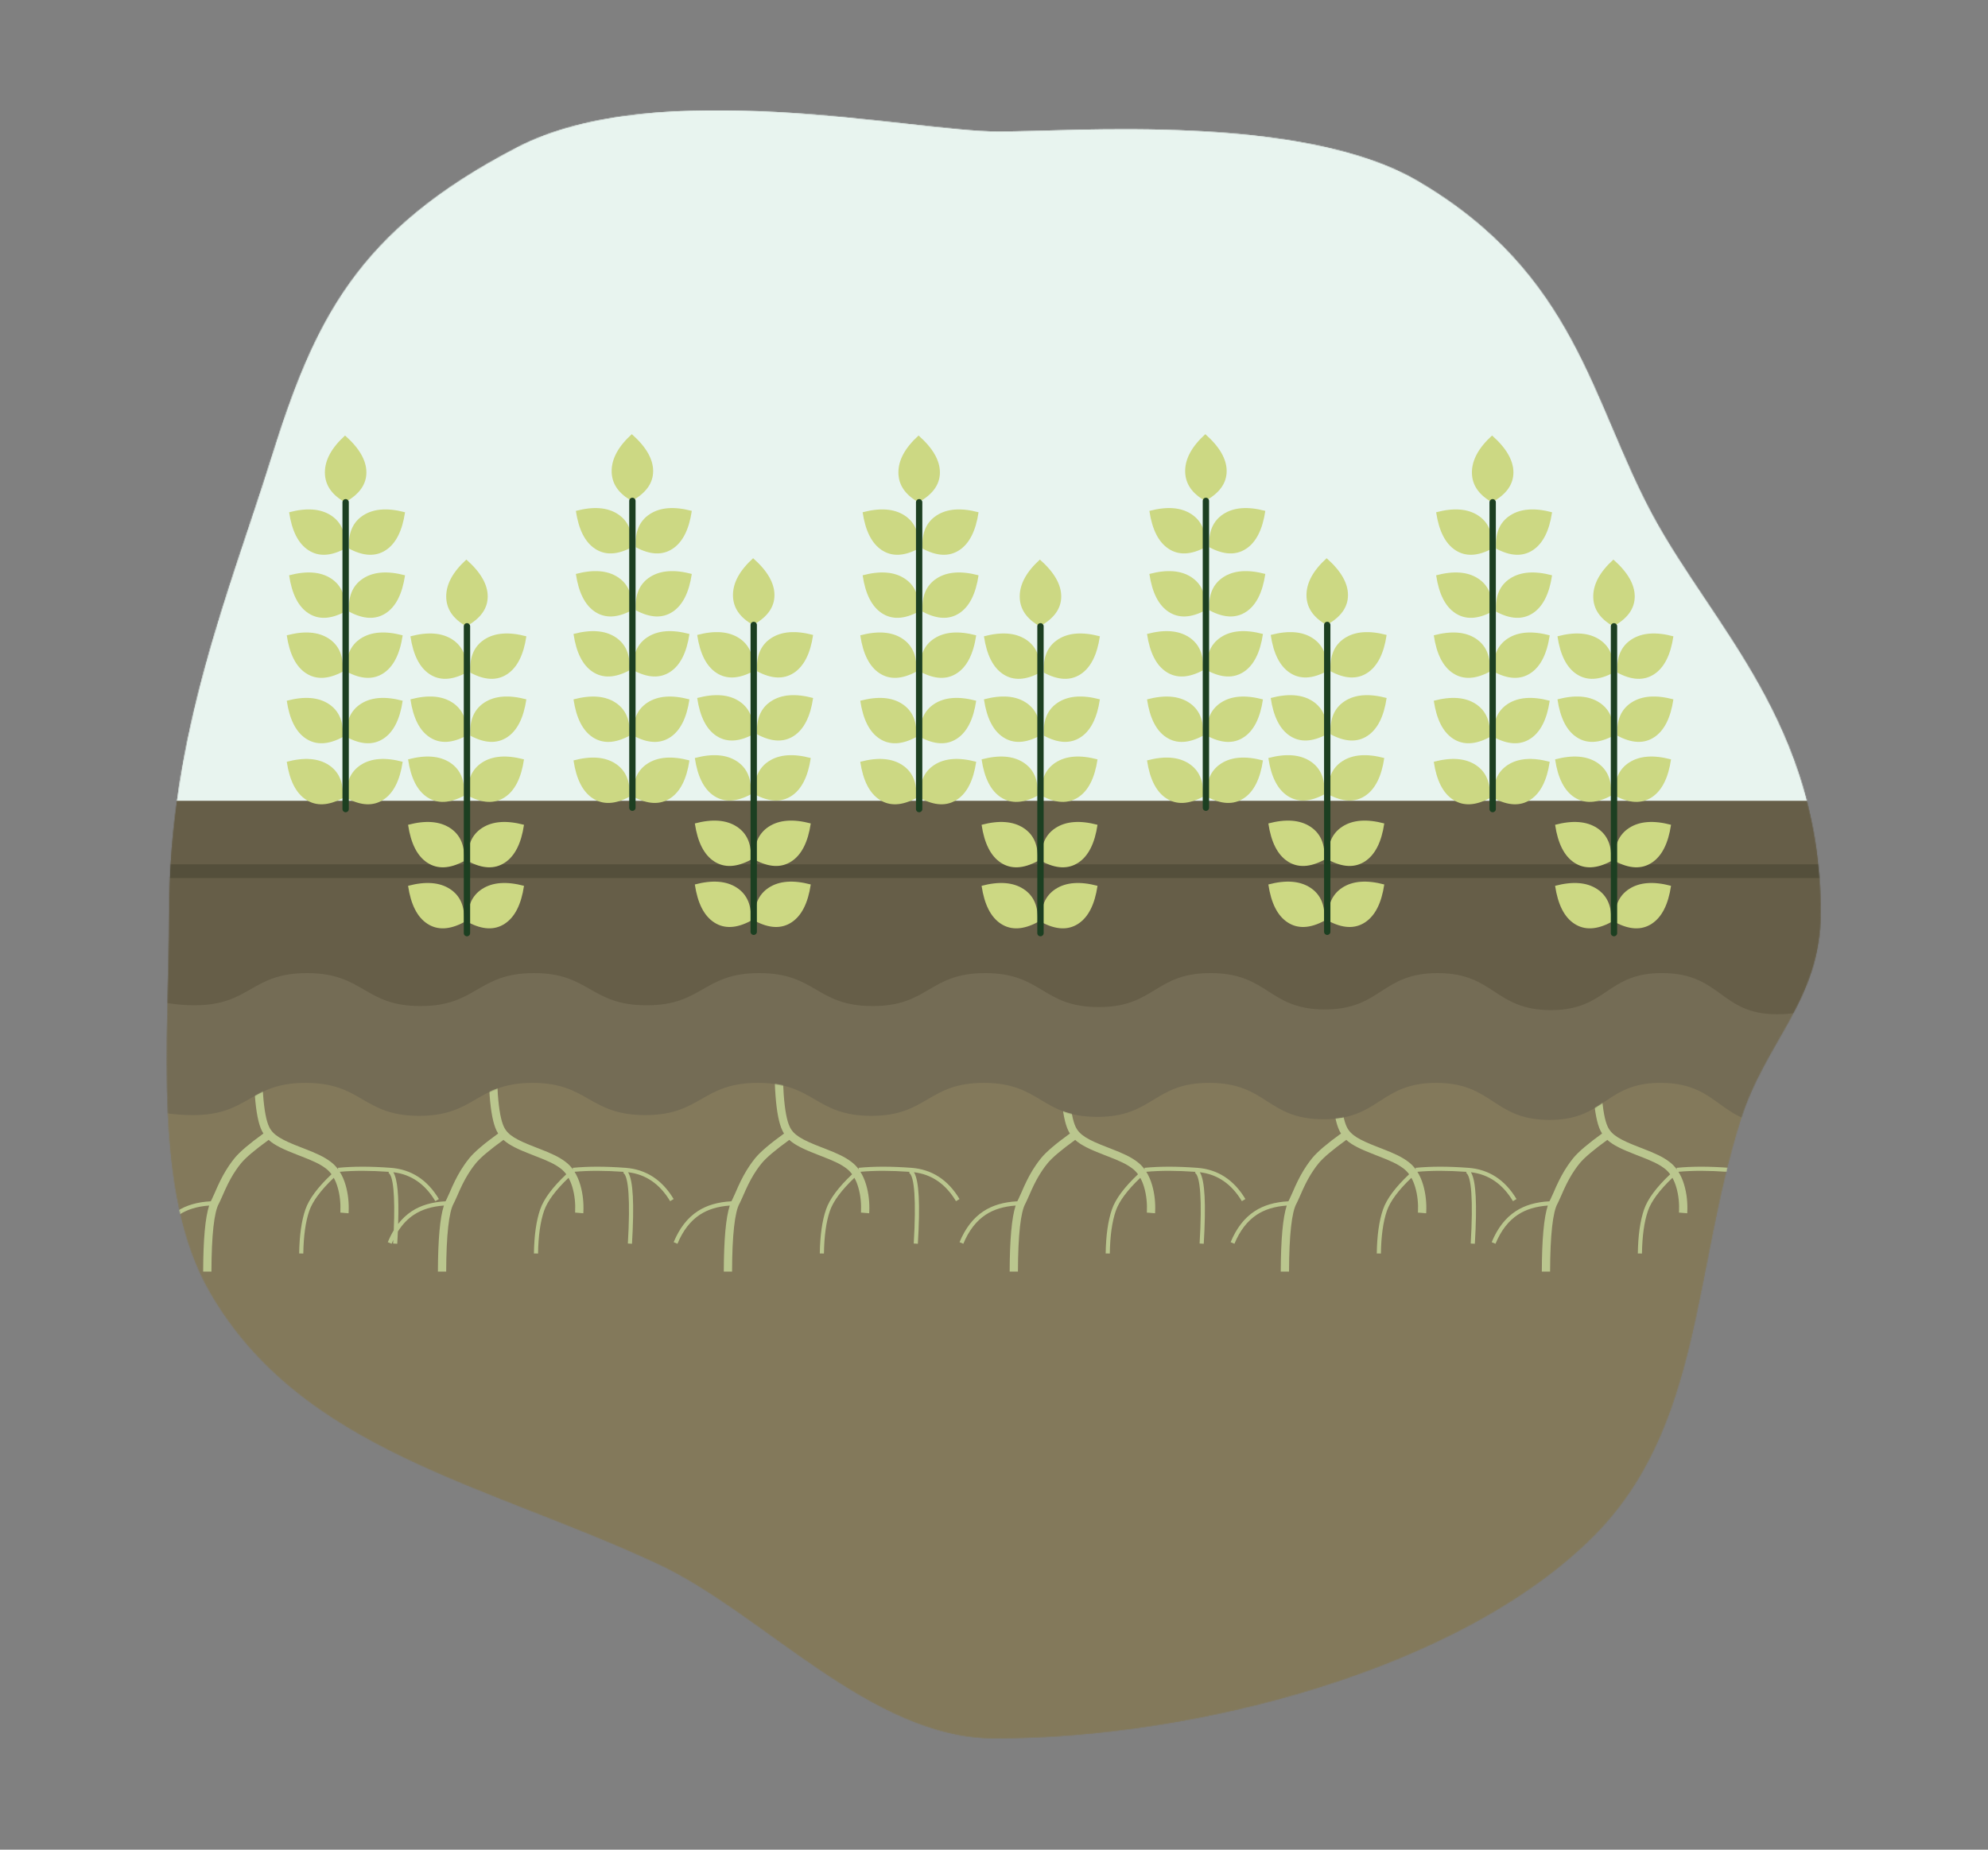 <svg xmlns="http://www.w3.org/2000/svg" viewBox="0 0 2163 2013" width="2163" height="2013" preserveAspectRatio="xMidYMid slice" style="width: 100%; height: 100%; transform: translate3d(0px, 0px, 0px);"><rect x="0" y="0" width="2163" height="2013" fill="#808080" stroke="none"/><defs><clipPath id="__lottie_element_21768"><rect width="2163" height="2013" x="0" y="0"></rect></clipPath><mask id="__lottie_element_21769" mask-type="alpha"><g transform="matrix(1,0,0,1,1081.244,1005.921)" opacity="1" style="display: block;"><path fill="rgb(255,0,0)" fill-opacity="1" d=" M1.24,885.91 C221.36,885.91 508.3,810.16 652.24,666.16 C770.86,547.45 760.63,376.84 812.68,212.65 C839.84,126.91 899.75,82.15 899.75,-12.59 C899.75,-217.79 782.23,-323.87 716.74,-445.43 C649.99,-569.36 633.64,-707.78 461.51,-808.79 C335,-883.01 87.01,-862.76 5.18,-862.76 C-88.78,-862.76 -365.66,-924.98 -518.74,-845.48 C-693.73,-754.58 -739.34,-656.99 -786.77,-505.22 C-830.77,-364.4 -897.25,-206.21 -897.25,-12.59 C-897.25,127.12 -915.61,292.03 -852.64,400.66 C-753.02,572.59 -553.76,608.29 -365.66,695.89 C-250.54,749.47 -134.12,885.91 1.24,885.91z"></path><g opacity="1" transform="matrix(3,0,0,3,0,0)"><path fill="rgb(215,215,215)" fill-opacity="1" d=" M0.415,295.303 C73.785,295.303 169.435,270.053 217.415,222.053 C256.955,182.483 253.545,125.613 270.895,70.883 C279.945,42.303 299.915,27.383 299.915,-4.197 C299.915,-72.597 260.745,-107.957 238.915,-148.477 C216.665,-189.787 211.215,-235.927 153.835,-269.597 C111.665,-294.337 29.005,-287.587 1.725,-287.587 C-29.595,-287.587 -121.885,-308.327 -172.915,-281.827 C-231.245,-251.527 -246.445,-218.997 -262.255,-168.407 C-276.925,-121.467 -299.085,-68.737 -299.085,-4.197 C-299.085,42.373 -305.205,97.343 -284.215,133.553 C-251.005,190.863 -184.585,202.763 -121.885,231.963 C-83.515,249.823 -44.705,295.303 0.415,295.303z"></path></g></g></mask><clipPath id="__lottie_element_21773"><path d="M0,0 L66,0 L66,72 L0,72z"></path></clipPath><clipPath id="__lottie_element_21780"><path d="M0,0 L48,0 L48,33 L0,33z"></path></clipPath><clipPath id="__lottie_element_21784"><path d="M0,0 L48,0 L48,33 L0,33z"></path></clipPath><mask id="__lottie_element_21787" mask-type="alpha"><g transform="matrix(1,0,0,1,23.206,16.5)" opacity="1" style="display: block;"><path fill="rgb(255,0,0)" fill-opacity="1" d=" M6.7,16.5 C15.83,16.5 23.21,9.12 23.21,0 C23.21,-9.12 15.83,-16.5 6.7,-16.5 C0.65,-16.5 -9.35,-11.01 -23.21,0 C-9.35,11.01 0.65,16.5 6.7,16.5z"></path><g opacity="1" transform="matrix(3,0,0,3,0,0)"></g></g></mask><clipPath id="__lottie_element_21795"><path d="M0,0 L48,0 L48,33 L0,33z"></path></clipPath><mask id="__lottie_element_21804" mask-type="alpha"><g transform="matrix(1,0,0,1,1081.244,1005.921)" opacity="1" style="display: block;"><path fill="rgb(255,0,0)" fill-opacity="1" d=" M1.24,885.91 C221.36,885.91 508.3,810.16 652.24,666.16 C770.86,547.45 760.63,376.84 812.68,212.65 C839.84,126.91 899.75,82.15 899.75,-12.59 C899.75,-217.79 782.23,-323.87 716.74,-445.43 C649.99,-569.36 633.64,-707.78 461.51,-808.79 C335,-883.01 87.01,-862.76 5.18,-862.76 C-88.78,-862.76 -365.66,-924.98 -518.74,-845.48 C-693.73,-754.58 -739.34,-656.99 -786.77,-505.22 C-830.77,-364.4 -897.25,-206.21 -897.25,-12.59 C-897.25,127.12 -915.61,292.03 -852.64,400.66 C-753.02,572.59 -553.76,608.29 -365.66,695.89 C-250.54,749.47 -134.12,885.91 1.24,885.91z"></path><g opacity="1" transform="matrix(3,0,0,3,0,0)"><path fill="rgb(215,215,215)" fill-opacity="1" d=" M0.415,295.303 C73.785,295.303 169.435,270.053 217.415,222.053 C256.955,182.483 253.545,125.613 270.895,70.883 C279.945,42.303 299.915,27.383 299.915,-4.197 C299.915,-72.597 260.745,-107.957 238.915,-148.477 C216.665,-189.787 211.215,-235.927 153.835,-269.597 C111.665,-294.337 29.005,-287.587 1.725,-287.587 C-29.595,-287.587 -121.885,-308.327 -172.915,-281.827 C-231.245,-251.527 -246.445,-218.997 -262.255,-168.407 C-276.925,-121.467 -299.085,-68.737 -299.085,-4.197 C-299.085,42.373 -305.205,97.343 -284.215,133.553 C-251.005,190.863 -184.585,202.763 -121.885,231.963 C-83.515,249.823 -44.705,295.303 0.415,295.303z"></path></g></g></mask><clipPath id="__lottie_element_21808"><path d="M0,0 L66,0 L66,72 L0,72z"></path></clipPath><path d="" fill-opacity="1"></path><clipPath id="__lottie_element_21815"><path d="M0,0 L48,0 L48,33 L0,33z"></path></clipPath><clipPath id="__lottie_element_21819"><path d="M0,0 L48,0 L48,33 L0,33z"></path></clipPath><mask id="__lottie_element_21822" mask-type="alpha"><g transform="matrix(1,0,0,1,23.206,16.5)" opacity="1" style="display: block;"><path fill="rgb(255,0,0)" fill-opacity="1" d=" M6.7,16.5 C15.83,16.5 23.21,9.12 23.21,0 C23.21,-9.12 15.83,-16.5 6.7,-16.5 C0.65,-16.5 -9.35,-11.01 -23.21,0 C-9.35,11.01 0.65,16.5 6.7,16.5z"></path><g opacity="1" transform="matrix(3,0,0,3,0,0)"></g></g></mask><clipPath id="__lottie_element_21830"><path d="M0,0 L48,0 L48,33 L0,33z"></path></clipPath><clipPath id="__lottie_element_21840"><path d="M0,0 L1803,0 L1803,1773 L0,1773z"></path></clipPath><mask id="__lottie_element_21843" mask-type="alpha"><g transform="matrix(1,0,0,1,901.244,885.921)" opacity="1" style="display: block;"><path fill="rgb(255,0,0)" fill-opacity="1" d=" M1.24,885.91 C221.36,885.91 508.3,810.16 652.24,666.16 C770.86,547.45 760.63,376.84 812.68,212.65 C839.84,126.91 899.75,82.15 899.75,-12.59 C899.75,-217.79 782.23,-323.87 716.74,-445.43 C649.99,-569.36 633.64,-707.78 461.51,-808.79 C335,-883.01 87.01,-862.76 5.18,-862.76 C-88.78,-862.76 -365.66,-924.98 -518.74,-845.48 C-693.73,-754.58 -739.34,-656.99 -786.77,-505.22 C-830.77,-364.4 -897.25,-206.21 -897.25,-12.59 C-897.25,127.12 -915.61,292.03 -852.64,400.66 C-753.02,572.59 -553.76,608.29 -365.66,695.89 C-250.54,749.47 -134.12,885.91 1.24,885.91z"></path><g opacity="1" transform="matrix(3,0,0,3,0,0)"><path fill="rgb(215,215,215)" fill-opacity="1" d=" M0.415,295.303 C73.785,295.303 169.435,270.053 217.415,222.053 C256.955,182.483 253.545,125.613 270.895,70.883 C279.945,42.303 299.915,27.383 299.915,-4.197 C299.915,-72.597 260.745,-107.957 238.915,-148.477 C216.665,-189.787 211.215,-235.927 153.835,-269.597 C111.665,-294.337 29.005,-287.587 1.725,-287.587 C-29.595,-287.587 -121.885,-308.327 -172.915,-281.827 C-231.245,-251.527 -246.445,-218.997 -262.255,-168.407 C-276.925,-121.467 -299.085,-68.737 -299.085,-4.197 C-299.085,42.373 -305.205,97.343 -284.215,133.553 C-251.005,190.863 -184.585,202.763 -121.885,231.963 C-83.515,249.823 -44.705,295.303 0.415,295.303z"></path></g></g></mask><clipPath id="__lottie_element_21848"><path d="M0,0 L3141,0 L3141,1890 L0,1890z"></path></clipPath><clipPath id="__lottie_element_21852"><path d="M0,0 L1971,0 L1971,792 L0,792z"></path></clipPath><clipPath id="__lottie_element_21856"><path d="M0,0 L1968,0 L1968,789 L0,789z"></path></clipPath><mask id="__lottie_element_21859" mask-type="alpha"><g transform="matrix(1,0,0,1,984,395.378)" opacity="1" style="display: block;"><path fill="rgb(255,0,0)" fill-opacity="1" d=" M-984,-393.62 C-942.99,-369.41 -902.01,-357.32 -861,-357.32 C-799.5,-357.32 -799.71,-392.57 -738,-392.39 C-676.29,-392.18 -676.5,-356.51 -615,-356.51 C-553.5,-356.51 -553.29,-392.18 -492,-392.39 C-430.71,-392.57 -430.5,-357.32 -369,-357.32 C-307.5,-357.32 -307.71,-392.57 -246,-392.39 C-184.29,-392.18 -184.5,-356.51 -123,-356.51 C-61.5,-356.51 -61.77,-392.66 0,-392.39 C61.77,-392.09 61.5,-355.4 123,-355.4 C184.5,-355.4 183.84,-393.02 246,-392.39 C308.16,-391.73 307.5,-352.79 369,-352.79 C430.5,-352.79 430.32,-392.57 492,-392.39 C553.68,-392.18 553.5,-352.07 615,-352.07 C676.5,-352.07 675.33,-393.53 738,-392.39 C800.67,-391.22 799.5,-347.57 861,-347.57 C902.01,-347.57 942.99,-362.51 984,-392.39 C984,-392.39 984,393.61 984,393.61 C984,393.61 -984,393.61 -984,393.61 C-984,393.61 -984,-393.62 -984,-393.62z"></path><g opacity="1" transform="matrix(3,0,0,3,0,0)"></g></g></mask><clipPath id="__lottie_element_21867"><path d="M0,0 L1968,0 L1968,789 L0,789z"></path></clipPath><clipPath id="__lottie_element_21874"><path d="M0,0 L1377,0 L1377,417 L0,417z"></path></clipPath><clipPath id="__lottie_element_21878"><path d="M0,0 L129,0 L129,411 L0,411z"></path></clipPath><clipPath id="__lottie_element_21888"><path d="M0,0 L129,0 L129,411 L0,411z"></path></clipPath><clipPath id="__lottie_element_21898"><path d="M0,0 L129,0 L129,411 L0,411z"></path></clipPath><clipPath id="__lottie_element_21908"><path d="M0,0 L129,0 L129,411 L0,411z"></path></clipPath><clipPath id="__lottie_element_21918"><path d="M0,0 L129,0 L129,411 L0,411z"></path></clipPath><clipPath id="__lottie_element_21928"><path d="M0,0 L2130,0 L2130,93 L0,93z"></path></clipPath><clipPath id="__lottie_element_21932"><path d="M0,0 L150,0 L150,90 L0,90z"></path></clipPath><clipPath id="__lottie_element_21954"><path d="M0,0 L1377,0 L1377,417 L0,417z"></path></clipPath><clipPath id="__lottie_element_21958"><path d="M0,0 L129,0 L129,411 L0,411z"></path></clipPath><clipPath id="__lottie_element_21968"><path d="M0,0 L129,0 L129,411 L0,411z"></path></clipPath><clipPath id="__lottie_element_21978"><path d="M0,0 L129,0 L129,411 L0,411z"></path></clipPath><clipPath id="__lottie_element_21988"><path d="M0,0 L129,0 L129,411 L0,411z"></path></clipPath><clipPath id="__lottie_element_21998"><path d="M0,0 L129,0 L129,411 L0,411z"></path></clipPath><clipPath id="__lottie_element_22011"><path d="M0,0 L639,0 L639,921 L0,921z"></path></clipPath></defs><g clip-path="url(#__lottie_element_21768)"><g clip-path="url(#__lottie_element_21840)" transform="matrix(1,0,0,1,180,120)" opacity="1" style="display: block;"><g mask="url(#__lottie_element_21843)" style="display: block;"><g clip-path="url(#__lottie_element_21848)" transform="matrix(1,0,0,1,-1263,-45)" opacity="1"><g transform="matrix(1,0,0,1,2155.5,952.5)" opacity="1" style="display: block;"><g opacity="1" transform="matrix(3,0,0,3,0,0)"><path fill="rgb(232,244,239)" fill-opacity="1" d=" M328,-312.5 C328,-312.5 328,312.5 328,312.5 C328,312.5 -328,312.5 -328,312.5 C-328,312.5 -328,-312.5 -328,-312.5 C-328,-312.5 328,-312.5 328,-312.5z"></path></g></g><g clip-path="url(#__lottie_element_22011)" transform="matrix(1,0,0,1,2914,-6.5)" opacity="1" style="display: block;"><g transform="matrix(1,0,0,1,417.213,544.359)" opacity="1" style="display: block;"><g opacity="1" transform="matrix(3,0,0,3,0,0)"><path fill="rgb(246,254,185)" fill-opacity="1" d=" M-10.454,-124.629 C-10.454,-124.629 6.326,-124.879 6.326,-124.879 C6.326,-124.879 73.716,124.881 73.716,124.881 C73.716,124.881 -73.714,124.881 -73.714,124.881 C-73.714,124.881 -10.454,-124.629 -10.454,-124.629z"></path></g></g><g transform="matrix(1,0,0,1,218.089,87.615)" opacity="1" style="display: block;"><g opacity="1" transform="matrix(3,0,0,3,0,0)"><path fill="rgb(28,63,33)" fill-opacity="1" d=" M-72.696,-29.205 C-72.696,-29.205 59.804,16.905 59.804,16.905 C59.804,16.905 56.554,27.365 56.554,27.365 C56.554,27.365 62.644,29.205 65.434,29.205 C68.234,29.205 72.694,27.365 72.694,27.365 C72.694,27.365 68.434,16.905 68.434,16.905 C68.434,16.905 -63.316,-29.205 -63.316,-29.205 C-63.316,-29.205 -72.696,-29.205 -72.696,-29.205z"></path></g></g></g><g transform="matrix(1,0,0,1,2155.5,1081.5)" opacity="1" style="display: block;"><g opacity="1" transform="matrix(3,0,0,3,0,0)"><path fill="rgb(102,94,72)" fill-opacity="1" d=" M328,-95 C328,-95 328,95 328,95 C328,95 -328,95 -328,95 C-328,95 -328,-95 -328,-95 C-328,-95 328,-95 328,-95z"></path></g></g><g clip-path="url(#__lottie_element_21954)" transform="matrix(1,0,0,1,1395,396)" opacity="1" style="display: block;"><g clip-path="url(#__lottie_element_21998)" transform="matrix(1,0,0,1,0,2.977)" opacity="1" style="display: block;"><g transform="matrix(1,0,0,1,64.339,200.662)" opacity="1" style="display: block;"><g opacity="1" transform="matrix(3,0,0,3,0,0)"><path fill="rgb(204,216,131)" fill-opacity="1" d=" M-1.146,64.643 C-6.336,67.423 -10.766,67.623 -14.436,65.233 C-18.106,62.853 -20.436,58.263 -21.446,51.463 C-15.086,49.773 -10.016,50.163 -6.246,52.613 C-2.466,55.073 -0.766,59.083 -1.146,64.643z M0.286,64.643 C-0.094,59.083 1.606,55.073 5.386,52.613 C9.166,50.163 14.236,49.773 20.596,51.463 C19.586,58.263 17.246,62.853 13.586,65.233 C9.916,67.623 5.486,67.423 0.286,64.643z M-1.146,42.504 C-6.336,45.284 -10.766,45.484 -14.436,43.094 C-18.106,40.714 -20.436,36.124 -21.446,29.324 C-15.086,27.634 -10.016,28.024 -6.246,30.474 C-2.466,32.934 -0.766,36.944 -1.146,42.504z M0.286,42.504 C-0.094,36.944 1.606,32.934 5.386,30.474 C9.166,28.024 14.236,27.634 20.596,29.324 C19.586,36.124 17.246,40.714 13.586,43.094 C9.916,45.484 5.486,45.284 0.286,42.504z M-1.146,18.773 C-6.336,21.553 -10.766,21.753 -14.436,19.363 C-18.106,16.983 -20.436,12.393 -21.446,5.593 C-15.086,3.903 -10.016,4.293 -6.246,6.743 C-2.466,9.203 -0.766,13.213 -1.146,18.773z M0.286,18.773 C-0.094,13.213 1.606,9.203 5.386,6.743 C9.166,4.293 14.236,3.903 20.596,5.593 C19.586,12.393 17.246,16.983 13.586,19.363 C9.916,21.753 5.486,21.553 0.286,18.773z M-0.291,-3.003 C-5.481,-0.223 -9.911,-0.023 -13.581,-2.413 C-17.251,-4.793 -19.581,-9.383 -20.591,-16.183 C-14.231,-17.873 -9.161,-17.483 -5.391,-15.033 C-1.611,-12.573 0.089,-8.563 -0.291,-3.003z M1.141,-3.003 C0.761,-8.563 2.461,-12.573 6.241,-15.033 C10.021,-17.483 15.091,-17.873 21.451,-16.183 C20.441,-9.383 18.101,-4.793 14.441,-2.413 C10.771,-0.023 6.341,-0.223 1.141,-3.003z M-0.291,-25.872 C-5.481,-23.092 -9.911,-22.892 -13.581,-25.282 C-17.251,-27.662 -19.581,-32.252 -20.591,-39.052 C-14.231,-40.742 -9.161,-40.352 -5.391,-37.902 C-1.611,-35.442 0.089,-31.432 -0.291,-25.872z M1.141,-25.872 C0.761,-31.432 2.461,-35.442 6.241,-37.902 C10.021,-40.352 15.091,-40.742 21.451,-39.052 C20.441,-32.252 18.101,-27.662 14.441,-25.282 C10.771,-22.892 6.341,-23.092 1.141,-25.872z M-0.306,-42.677 C-5.176,-45.387 -7.616,-48.997 -7.616,-53.507 C-7.616,-58.007 -5.176,-62.467 -0.306,-66.887 C4.854,-62.337 7.434,-57.877 7.434,-53.507 C7.434,-49.137 4.854,-45.527 -0.306,-42.677z"></path></g></g><g transform="matrix(1,0,0,1,64.065,239.585)" opacity="1" style="display: block;"><g opacity="1" transform="matrix(3,0,0,3,0,0)"><path fill="rgb(28,63,33)" fill-opacity="1" d=" M-1.15,-55.652 C-1.15,-56.292 -0.64,-56.802 0,-56.802 C0.63,-56.802 1.15,-56.292 1.15,-55.652 C1.15,-55.652 1.15,55.648 1.15,55.648 C1.15,56.288 0.63,56.798 0,56.798 C-0.64,56.798 -1.15,56.288 -1.15,55.648 C-1.15,55.648 -1.15,-55.652 -1.15,-55.652z"></path></g></g></g><g clip-path="url(#__lottie_element_21988)" transform="matrix(1,0,0,1,312,1.5)" opacity="1" style="display: block;"><g transform="matrix(1,0,0,1,64.339,200.662)" opacity="1" style="display: block;"><g opacity="1" transform="matrix(3,0,0,3,0,0)"><path fill="rgb(204,216,131)" fill-opacity="1" d=" M-1.146,64.643 C-6.336,67.423 -10.766,67.623 -14.436,65.233 C-18.106,62.853 -20.436,58.263 -21.446,51.463 C-15.086,49.773 -10.016,50.163 -6.246,52.613 C-2.466,55.073 -0.766,59.083 -1.146,64.643z M0.286,64.643 C-0.094,59.083 1.606,55.073 5.386,52.613 C9.166,50.163 14.236,49.773 20.596,51.463 C19.586,58.263 17.246,62.853 13.586,65.233 C9.916,67.623 5.486,67.423 0.286,64.643z M-1.146,42.504 C-6.336,45.284 -10.766,45.484 -14.436,43.094 C-18.106,40.714 -20.436,36.124 -21.446,29.324 C-15.086,27.634 -10.016,28.024 -6.246,30.474 C-2.466,32.934 -0.766,36.944 -1.146,42.504z M0.286,42.504 C-0.094,36.944 1.606,32.934 5.386,30.474 C9.166,28.024 14.236,27.634 20.596,29.324 C19.586,36.124 17.246,40.714 13.586,43.094 C9.916,45.484 5.486,45.284 0.286,42.504z M-1.146,18.773 C-6.336,21.553 -10.766,21.753 -14.436,19.363 C-18.106,16.983 -20.436,12.393 -21.446,5.593 C-15.086,3.903 -10.016,4.293 -6.246,6.743 C-2.466,9.203 -0.766,13.213 -1.146,18.773z M0.286,18.773 C-0.094,13.213 1.606,9.203 5.386,6.743 C9.166,4.293 14.236,3.903 20.596,5.593 C19.586,12.393 17.246,16.983 13.586,19.363 C9.916,21.753 5.486,21.553 0.286,18.773z M-0.291,-3.003 C-5.481,-0.223 -9.911,-0.023 -13.581,-2.413 C-17.251,-4.793 -19.581,-9.383 -20.591,-16.183 C-14.231,-17.873 -9.161,-17.483 -5.391,-15.033 C-1.611,-12.573 0.089,-8.563 -0.291,-3.003z M1.141,-3.003 C0.761,-8.563 2.461,-12.573 6.241,-15.033 C10.021,-17.483 15.091,-17.873 21.451,-16.183 C20.441,-9.383 18.101,-4.793 14.441,-2.413 C10.771,-0.023 6.341,-0.223 1.141,-3.003z M-0.291,-25.872 C-5.481,-23.092 -9.911,-22.892 -13.581,-25.282 C-17.251,-27.662 -19.581,-32.252 -20.591,-39.052 C-14.231,-40.742 -9.161,-40.352 -5.391,-37.902 C-1.611,-35.442 0.089,-31.432 -0.291,-25.872z M1.141,-25.872 C0.761,-31.432 2.461,-35.442 6.241,-37.902 C10.021,-40.352 15.091,-40.742 21.451,-39.052 C20.441,-32.252 18.101,-27.662 14.441,-25.282 C10.771,-22.892 6.341,-23.092 1.141,-25.872z M-0.306,-42.677 C-5.176,-45.387 -7.616,-48.997 -7.616,-53.507 C-7.616,-58.007 -5.176,-62.467 -0.306,-66.887 C4.854,-62.337 7.434,-57.877 7.434,-53.507 C7.434,-49.137 4.854,-45.527 -0.306,-42.677z"></path></g></g><g transform="matrix(1,0,0,1,64.065,239.585)" opacity="1" style="display: block;"><g opacity="1" transform="matrix(3,0,0,3,0,0)"><path fill="rgb(28,63,33)" fill-opacity="1" d=" M-1.15,-55.652 C-1.15,-56.292 -0.64,-56.802 0,-56.802 C0.63,-56.802 1.15,-56.292 1.15,-55.652 C1.15,-55.652 1.15,55.648 1.15,55.648 C1.15,56.288 0.63,56.798 0,56.798 C-0.64,56.798 -1.15,56.288 -1.15,55.648 C-1.15,55.648 -1.15,-55.652 -1.15,-55.652z"></path></g></g></g><g clip-path="url(#__lottie_element_21978)" transform="matrix(1,0,0,1,624,2.977)" opacity="1" style="display: block;"><g transform="matrix(1,0,0,1,64.339,200.662)" opacity="1" style="display: block;"><g opacity="1" transform="matrix(3,0,0,3,0,0)"><path fill="rgb(204,216,131)" fill-opacity="1" d=" M-1.146,64.643 C-6.336,67.423 -10.766,67.623 -14.436,65.233 C-18.106,62.853 -20.436,58.263 -21.446,51.463 C-15.086,49.773 -10.016,50.163 -6.246,52.613 C-2.466,55.073 -0.766,59.083 -1.146,64.643z M0.286,64.643 C-0.094,59.083 1.606,55.073 5.386,52.613 C9.166,50.163 14.236,49.773 20.596,51.463 C19.586,58.263 17.246,62.853 13.586,65.233 C9.916,67.623 5.486,67.423 0.286,64.643z M-1.146,42.504 C-6.336,45.284 -10.766,45.484 -14.436,43.094 C-18.106,40.714 -20.436,36.124 -21.446,29.324 C-15.086,27.634 -10.016,28.024 -6.246,30.474 C-2.466,32.934 -0.766,36.944 -1.146,42.504z M0.286,42.504 C-0.094,36.944 1.606,32.934 5.386,30.474 C9.166,28.024 14.236,27.634 20.596,29.324 C19.586,36.124 17.246,40.714 13.586,43.094 C9.916,45.484 5.486,45.284 0.286,42.504z M-1.146,18.773 C-6.336,21.553 -10.766,21.753 -14.436,19.363 C-18.106,16.983 -20.436,12.393 -21.446,5.593 C-15.086,3.903 -10.016,4.293 -6.246,6.743 C-2.466,9.203 -0.766,13.213 -1.146,18.773z M0.286,18.773 C-0.094,13.213 1.606,9.203 5.386,6.743 C9.166,4.293 14.236,3.903 20.596,5.593 C19.586,12.393 17.246,16.983 13.586,19.363 C9.916,21.753 5.486,21.553 0.286,18.773z M-0.291,-3.003 C-5.481,-0.223 -9.911,-0.023 -13.581,-2.413 C-17.251,-4.793 -19.581,-9.383 -20.591,-16.183 C-14.231,-17.873 -9.161,-17.483 -5.391,-15.033 C-1.611,-12.573 0.089,-8.563 -0.291,-3.003z M1.141,-3.003 C0.761,-8.563 2.461,-12.573 6.241,-15.033 C10.021,-17.483 15.091,-17.873 21.451,-16.183 C20.441,-9.383 18.101,-4.793 14.441,-2.413 C10.771,-0.023 6.341,-0.223 1.141,-3.003z M-0.291,-25.872 C-5.481,-23.092 -9.911,-22.892 -13.581,-25.282 C-17.251,-27.662 -19.581,-32.252 -20.591,-39.052 C-14.231,-40.742 -9.161,-40.352 -5.391,-37.902 C-1.611,-35.442 0.089,-31.432 -0.291,-25.872z M1.141,-25.872 C0.761,-31.432 2.461,-35.442 6.241,-37.902 C10.021,-40.352 15.091,-40.742 21.451,-39.052 C20.441,-32.252 18.101,-27.662 14.441,-25.282 C10.771,-22.892 6.341,-23.092 1.141,-25.872z M-0.306,-42.677 C-5.176,-45.387 -7.616,-48.997 -7.616,-53.507 C-7.616,-58.007 -5.176,-62.467 -0.306,-66.887 C4.854,-62.337 7.434,-57.877 7.434,-53.507 C7.434,-49.137 4.854,-45.527 -0.306,-42.677z"></path></g></g><g transform="matrix(1,0,0,1,64.065,239.585)" opacity="1" style="display: block;"><g opacity="1" transform="matrix(3,0,0,3,0,0)"><path fill="rgb(28,63,33)" fill-opacity="1" d=" M-1.15,-55.652 C-1.15,-56.292 -0.64,-56.802 0,-56.802 C0.63,-56.802 1.15,-56.292 1.15,-55.652 C1.15,-55.652 1.15,55.648 1.15,55.648 C1.15,56.288 0.63,56.798 0,56.798 C-0.64,56.798 -1.15,56.288 -1.15,55.648 C-1.15,55.648 -1.15,-55.652 -1.15,-55.652z"></path></g></g></g><g clip-path="url(#__lottie_element_21968)" transform="matrix(1,0,0,1,936,1.5)" opacity="1" style="display: block;"><g transform="matrix(1,0,0,1,64.339,200.662)" opacity="1" style="display: block;"><g opacity="1" transform="matrix(3,0,0,3,0,0)"><path fill="rgb(204,216,131)" fill-opacity="1" d=" M-1.146,64.643 C-6.336,67.423 -10.766,67.623 -14.436,65.233 C-18.106,62.853 -20.436,58.263 -21.446,51.463 C-15.086,49.773 -10.016,50.163 -6.246,52.613 C-2.466,55.073 -0.766,59.083 -1.146,64.643z M0.286,64.643 C-0.094,59.083 1.606,55.073 5.386,52.613 C9.166,50.163 14.236,49.773 20.596,51.463 C19.586,58.263 17.246,62.853 13.586,65.233 C9.916,67.623 5.486,67.423 0.286,64.643z M-1.146,42.504 C-6.336,45.284 -10.766,45.484 -14.436,43.094 C-18.106,40.714 -20.436,36.124 -21.446,29.324 C-15.086,27.634 -10.016,28.024 -6.246,30.474 C-2.466,32.934 -0.766,36.944 -1.146,42.504z M0.286,42.504 C-0.094,36.944 1.606,32.934 5.386,30.474 C9.166,28.024 14.236,27.634 20.596,29.324 C19.586,36.124 17.246,40.714 13.586,43.094 C9.916,45.484 5.486,45.284 0.286,42.504z M-1.146,18.773 C-6.336,21.553 -10.766,21.753 -14.436,19.363 C-18.106,16.983 -20.436,12.393 -21.446,5.593 C-15.086,3.903 -10.016,4.293 -6.246,6.743 C-2.466,9.203 -0.766,13.213 -1.146,18.773z M0.286,18.773 C-0.094,13.213 1.606,9.203 5.386,6.743 C9.166,4.293 14.236,3.903 20.596,5.593 C19.586,12.393 17.246,16.983 13.586,19.363 C9.916,21.753 5.486,21.553 0.286,18.773z M-0.291,-3.003 C-5.481,-0.223 -9.911,-0.023 -13.581,-2.413 C-17.251,-4.793 -19.581,-9.383 -20.591,-16.183 C-14.231,-17.873 -9.161,-17.483 -5.391,-15.033 C-1.611,-12.573 0.089,-8.563 -0.291,-3.003z M1.141,-3.003 C0.761,-8.563 2.461,-12.573 6.241,-15.033 C10.021,-17.483 15.091,-17.873 21.451,-16.183 C20.441,-9.383 18.101,-4.793 14.441,-2.413 C10.771,-0.023 6.341,-0.223 1.141,-3.003z M-0.291,-25.872 C-5.481,-23.092 -9.911,-22.892 -13.581,-25.282 C-17.251,-27.662 -19.581,-32.252 -20.591,-39.052 C-14.231,-40.742 -9.161,-40.352 -5.391,-37.902 C-1.611,-35.442 0.089,-31.432 -0.291,-25.872z M1.141,-25.872 C0.761,-31.432 2.461,-35.442 6.241,-37.902 C10.021,-40.352 15.091,-40.742 21.451,-39.052 C20.441,-32.252 18.101,-27.662 14.441,-25.282 C10.771,-22.892 6.341,-23.092 1.141,-25.872z M-0.306,-42.677 C-5.176,-45.387 -7.616,-48.997 -7.616,-53.507 C-7.616,-58.007 -5.176,-62.467 -0.306,-66.887 C4.854,-62.337 7.434,-57.877 7.434,-53.507 C7.434,-49.137 4.854,-45.527 -0.306,-42.677z"></path></g></g><g transform="matrix(1,0,0,1,64.065,239.585)" opacity="1" style="display: block;"><g opacity="1" transform="matrix(3,0,0,3,0,0)"><path fill="rgb(28,63,33)" fill-opacity="1" d=" M-1.15,-55.652 C-1.15,-56.292 -0.64,-56.802 0,-56.802 C0.63,-56.802 1.15,-56.292 1.15,-55.652 C1.15,-55.652 1.15,55.648 1.15,55.648 C1.15,56.288 0.63,56.798 0,56.798 C-0.64,56.798 -1.15,56.288 -1.15,55.648 C-1.15,55.648 -1.15,-55.652 -1.15,-55.652z"></path></g></g></g><g clip-path="url(#__lottie_element_21958)" transform="matrix(1,0,0,1,1248,2.977)" opacity="1" style="display: block;"><g transform="matrix(1,0,0,1,64.339,200.662)" opacity="1" style="display: block;"><g opacity="1" transform="matrix(3,0,0,3,0,0)"><path fill="rgb(204,216,131)" fill-opacity="1" d=" M-1.146,64.643 C-6.336,67.423 -10.766,67.623 -14.436,65.233 C-18.106,62.853 -20.436,58.263 -21.446,51.463 C-15.086,49.773 -10.016,50.163 -6.246,52.613 C-2.466,55.073 -0.766,59.083 -1.146,64.643z M0.286,64.643 C-0.094,59.083 1.606,55.073 5.386,52.613 C9.166,50.163 14.236,49.773 20.596,51.463 C19.586,58.263 17.246,62.853 13.586,65.233 C9.916,67.623 5.486,67.423 0.286,64.643z M-1.146,42.504 C-6.336,45.284 -10.766,45.484 -14.436,43.094 C-18.106,40.714 -20.436,36.124 -21.446,29.324 C-15.086,27.634 -10.016,28.024 -6.246,30.474 C-2.466,32.934 -0.766,36.944 -1.146,42.504z M0.286,42.504 C-0.094,36.944 1.606,32.934 5.386,30.474 C9.166,28.024 14.236,27.634 20.596,29.324 C19.586,36.124 17.246,40.714 13.586,43.094 C9.916,45.484 5.486,45.284 0.286,42.504z M-1.146,18.773 C-6.336,21.553 -10.766,21.753 -14.436,19.363 C-18.106,16.983 -20.436,12.393 -21.446,5.593 C-15.086,3.903 -10.016,4.293 -6.246,6.743 C-2.466,9.203 -0.766,13.213 -1.146,18.773z M0.286,18.773 C-0.094,13.213 1.606,9.203 5.386,6.743 C9.166,4.293 14.236,3.903 20.596,5.593 C19.586,12.393 17.246,16.983 13.586,19.363 C9.916,21.753 5.486,21.553 0.286,18.773z M-0.291,-3.003 C-5.481,-0.223 -9.911,-0.023 -13.581,-2.413 C-17.251,-4.793 -19.581,-9.383 -20.591,-16.183 C-14.231,-17.873 -9.161,-17.483 -5.391,-15.033 C-1.611,-12.573 0.089,-8.563 -0.291,-3.003z M1.141,-3.003 C0.761,-8.563 2.461,-12.573 6.241,-15.033 C10.021,-17.483 15.091,-17.873 21.451,-16.183 C20.441,-9.383 18.101,-4.793 14.441,-2.413 C10.771,-0.023 6.341,-0.223 1.141,-3.003z M-0.291,-25.872 C-5.481,-23.092 -9.911,-22.892 -13.581,-25.282 C-17.251,-27.662 -19.581,-32.252 -20.591,-39.052 C-14.231,-40.742 -9.161,-40.352 -5.391,-37.902 C-1.611,-35.442 0.089,-31.432 -0.291,-25.872z M1.141,-25.872 C0.761,-31.432 2.461,-35.442 6.241,-37.902 C10.021,-40.352 15.091,-40.742 21.451,-39.052 C20.441,-32.252 18.101,-27.662 14.441,-25.282 C10.771,-22.892 6.341,-23.092 1.141,-25.872z M-0.306,-42.677 C-5.176,-45.387 -7.616,-48.997 -7.616,-53.507 C-7.616,-58.007 -5.176,-62.467 -0.306,-66.887 C4.854,-62.337 7.434,-57.877 7.434,-53.507 C7.434,-49.137 4.854,-45.527 -0.306,-42.677z"></path></g></g><g transform="matrix(1,0,0,1,64.065,239.585)" opacity="1" style="display: block;"><g opacity="1" transform="matrix(3,0,0,3,0,0)"><path fill="rgb(28,63,33)" fill-opacity="1" d=" M-1.15,-55.652 C-1.15,-56.292 -0.64,-56.802 0,-56.802 C0.63,-56.802 1.15,-56.292 1.15,-55.652 C1.15,-55.652 1.15,55.648 1.15,55.648 C1.15,56.288 0.63,56.798 0,56.798 C-0.64,56.798 -1.15,56.288 -1.15,55.648 C-1.15,55.648 -1.15,-55.652 -1.15,-55.652z"></path></g></g></g></g><g transform="matrix(1,0,0,1,2155.5,1076.988)" opacity="1" style="display: block;"><g opacity="1" transform="matrix(3,0,0,3,0,0)"><path fill="rgb(116,108,85)" fill-opacity="1" d=" M-328,-30.994 C-328,-30.994 -307.5,-19.314 -287,-19.314 C-266.5,-19.314 -266.57,-31.064 -246,-30.994 C-225.43,-30.924 -225.5,-19.034 -205,-19.034 C-184.5,-19.034 -184.43,-30.924 -164,-30.994 C-143.57,-31.064 -143.5,-19.314 -123,-19.314 C-102.5,-19.314 -102.57,-31.064 -82,-30.994 C-61.43,-30.924 -61.5,-19.034 -41,-19.034 C-20.5,-19.034 -20.59,-31.094 0,-30.994 C20.59,-30.904 20.5,-18.664 41,-18.664 C61.5,-18.664 61.28,-31.214 82,-30.994 C102.72,-30.774 102.5,-17.804 123,-17.804 C143.5,-17.804 143.44,-31.054 164,-30.994 C184.56,-30.934 184.5,-17.564 205,-17.564 C225.5,-17.564 225.11,-31.374 246,-30.994 C266.89,-30.614 266.5,-16.054 287,-16.054 C307.5,-16.054 328,-30.994 328,-30.994 C328,-30.994 328,31.006 328,31.006 C328,31.006 -328,31.006 -328,31.006 C-328,31.006 -328,-30.994 -328,-30.994z"></path></g></g><g clip-path="url(#__lottie_element_21928)" transform="matrix(1,0,0,1,1168,791)" opacity="1" style="display: block;"><g transform="matrix(1,0,0,1,997.5,82.066)" opacity="1" style="display: block;"><g opacity="1" transform="matrix(3,0,0,3,0,0)"><path fill="rgb(84,79,59)" fill-opacity="1" d=" M332.5,0 C332.5,0 332.5,0 332.5,0 C332.5,1.38 331.38,2.5 330,2.5 C330,2.5 -330,2.5 -330,2.5 C-331.38,2.5 -332.5,1.38 -332.5,0 C-332.5,0 -332.5,0 -332.5,0 C-332.5,-1.38 -331.38,-2.5 -330,-2.5 C-330,-2.5 330,-2.5 330,-2.5 C331.38,-2.5 332.5,-1.38 332.5,0z"></path></g></g><g clip-path="url(#__lottie_element_21932)" transform="matrix(1,0,0,1,1977.015,0.984)" opacity="1" style="display: block;"><g transform="matrix(1,0,0,1,74.253,56.226)" opacity="1" style="display: block;"><g opacity="1" transform="matrix(3,0,0,3,0,0)"><path fill="rgb(36,31,26)" fill-opacity="1" d=" M20.009,-4.709 C20.629,-4.749 21.259,-4.619 21.859,-4.359 C21.859,-4.359 21.859,-8.039 21.859,-8.039 C21.859,-8.359 22.119,-8.629 22.449,-8.629 C22.779,-8.629 23.039,-8.359 23.039,-8.039 C23.039,-8.039 23.039,-3.639 23.039,-3.639 C24.039,-2.819 24.749,-1.619 24.749,-0.339 C24.749,2.701 20.999,6.491 15.989,8.451 C10.979,10.401 -0.231,10.621 -8.071,10.401 C-15.911,10.181 -24.751,11.701 -24.751,8.451 C-24.751,5.191 -18.801,5.871 -16.781,5.621 C-11.571,4.991 -6.141,4.411 -3.861,4.011 C0.699,3.221 4.909,3.221 10.799,1.281 C13.309,0.461 15.989,-2.339 18.399,-4.129 C18.539,-4.229 18.679,-4.319 18.829,-4.389 C18.829,-4.389 18.829,-9.979 18.829,-9.979 C18.829,-10.299 19.089,-10.569 19.419,-10.569 C19.749,-10.569 20.009,-10.299 20.009,-9.979 C20.009,-9.979 20.009,-4.709 20.009,-4.709z"></path></g></g><g transform="matrix(1,0,0,1,60.495,39.12)" opacity="1" style="display: block;"><g opacity="1" transform="matrix(3,0,0,3,0,0)"><path fill="rgb(209,189,79)" fill-opacity="1" d=" M0,-13.04 C7.197,-13.04 13.04,-7.197 13.04,0 C13.04,7.197 7.197,13.04 0,13.04 C-7.197,13.04 -13.04,7.197 -13.04,0 C-13.04,-7.197 -7.197,-13.04 0,-13.04z"></path></g></g><g transform="matrix(1,0,0,1,54.636,45.915)" opacity="1" style="display: block;"><g opacity="1" transform="matrix(3,0,0,3,0,0)"><path fill="rgb(96,87,36)" fill-opacity="1" d=" M0,8.73 C4.82,8.73 8.73,4.82 8.73,0 C8.73,-4.82 4.82,-8.73 0,-8.73 C-4.82,-8.73 -8.73,-4.82 -8.73,0 C-8.73,4.82 -4.82,8.73 0,8.73z M0,9.73 C-5.37,9.73 -9.73,5.37 -9.73,0 C-9.73,-5.37 -5.37,-9.73 0,-9.73 C5.37,-9.73 9.73,-5.37 9.73,0 C9.73,5.37 5.37,9.73 0,9.73z"></path></g></g><g transform="matrix(1,0,0,1,51.788,49.626)" opacity="1" style="display: block;"><g opacity="1" transform="matrix(3,0,0,3,0,0)"><path fill="rgb(96,87,36)" fill-opacity="1" d=" M-0.003,5.297 C2.927,5.297 5.297,2.927 5.297,-0.003 C5.297,-2.923 2.927,-5.293 -0.003,-5.293 C-2.923,-5.293 -5.293,-2.923 -5.293,-0.003 C-5.293,2.927 -2.923,5.297 -0.003,5.297z M-0.003,6.297 C-3.473,6.297 -6.293,3.477 -6.293,-0.003 C-6.293,-3.473 -3.473,-6.293 -0.003,-6.293 C3.477,-6.293 6.297,-3.473 6.297,-0.003 C6.297,3.477 3.477,6.297 -0.003,6.297z"></path></g></g></g></g><g clip-path="url(#__lottie_element_21874)" transform="matrix(1,0,0,1,1527,531)" opacity="1" style="display: block;"><g clip-path="url(#__lottie_element_21918)" transform="matrix(1,0,0,1,0,2.977)" opacity="1" style="display: block;"><g transform="matrix(1,0,0,1,64.339,200.662)" opacity="1" style="display: block;"><g opacity="1" transform="matrix(3,0,0,3,0,0)"><path fill="rgb(204,216,131)" fill-opacity="1" d=" M-1.146,64.643 C-6.336,67.423 -10.766,67.623 -14.436,65.233 C-18.106,62.853 -20.436,58.263 -21.446,51.463 C-15.086,49.773 -10.016,50.163 -6.246,52.613 C-2.466,55.073 -0.766,59.083 -1.146,64.643z M0.286,64.643 C-0.094,59.083 1.606,55.073 5.386,52.613 C9.166,50.163 14.236,49.773 20.596,51.463 C19.586,58.263 17.246,62.853 13.586,65.233 C9.916,67.623 5.486,67.423 0.286,64.643z M-1.146,42.504 C-6.336,45.284 -10.766,45.484 -14.436,43.094 C-18.106,40.714 -20.436,36.124 -21.446,29.324 C-15.086,27.634 -10.016,28.024 -6.246,30.474 C-2.466,32.934 -0.766,36.944 -1.146,42.504z M0.286,42.504 C-0.094,36.944 1.606,32.934 5.386,30.474 C9.166,28.024 14.236,27.634 20.596,29.324 C19.586,36.124 17.246,40.714 13.586,43.094 C9.916,45.484 5.486,45.284 0.286,42.504z M-1.146,18.773 C-6.336,21.553 -10.766,21.753 -14.436,19.363 C-18.106,16.983 -20.436,12.393 -21.446,5.593 C-15.086,3.903 -10.016,4.293 -6.246,6.743 C-2.466,9.203 -0.766,13.213 -1.146,18.773z M0.286,18.773 C-0.094,13.213 1.606,9.203 5.386,6.743 C9.166,4.293 14.236,3.903 20.596,5.593 C19.586,12.393 17.246,16.983 13.586,19.363 C9.916,21.753 5.486,21.553 0.286,18.773z M-0.291,-3.003 C-5.481,-0.223 -9.911,-0.023 -13.581,-2.413 C-17.251,-4.793 -19.581,-9.383 -20.591,-16.183 C-14.231,-17.873 -9.161,-17.483 -5.391,-15.033 C-1.611,-12.573 0.089,-8.563 -0.291,-3.003z M1.141,-3.003 C0.761,-8.563 2.461,-12.573 6.241,-15.033 C10.021,-17.483 15.091,-17.873 21.451,-16.183 C20.441,-9.383 18.101,-4.793 14.441,-2.413 C10.771,-0.023 6.341,-0.223 1.141,-3.003z M-0.291,-25.872 C-5.481,-23.092 -9.911,-22.892 -13.581,-25.282 C-17.251,-27.662 -19.581,-32.252 -20.591,-39.052 C-14.231,-40.742 -9.161,-40.352 -5.391,-37.902 C-1.611,-35.442 0.089,-31.432 -0.291,-25.872z M1.141,-25.872 C0.761,-31.432 2.461,-35.442 6.241,-37.902 C10.021,-40.352 15.091,-40.742 21.451,-39.052 C20.441,-32.252 18.101,-27.662 14.441,-25.282 C10.771,-22.892 6.341,-23.092 1.141,-25.872z M-0.306,-42.677 C-5.176,-45.387 -7.616,-48.997 -7.616,-53.507 C-7.616,-58.007 -5.176,-62.467 -0.306,-66.887 C4.854,-62.337 7.434,-57.877 7.434,-53.507 C7.434,-49.137 4.854,-45.527 -0.306,-42.677z"></path></g></g><g transform="matrix(1,0,0,1,64.065,239.585)" opacity="1" style="display: block;"><g opacity="1" transform="matrix(3,0,0,3,0,0)"><path fill="rgb(28,63,33)" fill-opacity="1" d=" M-1.15,-55.652 C-1.15,-56.292 -0.64,-56.802 0,-56.802 C0.63,-56.802 1.15,-56.292 1.15,-55.652 C1.15,-55.652 1.15,55.648 1.15,55.648 C1.15,56.288 0.63,56.798 0,56.798 C-0.64,56.798 -1.15,56.288 -1.15,55.648 C-1.15,55.648 -1.15,-55.652 -1.15,-55.652z"></path></g></g></g><g clip-path="url(#__lottie_element_21908)" transform="matrix(1,0,0,1,312,1.5)" opacity="1" style="display: block;"><g transform="matrix(1,0,0,1,64.339,200.662)" opacity="1" style="display: block;"><g opacity="1" transform="matrix(3,0,0,3,0,0)"><path fill="rgb(204,216,131)" fill-opacity="1" d=" M-1.146,64.643 C-6.336,67.423 -10.766,67.623 -14.436,65.233 C-18.106,62.853 -20.436,58.263 -21.446,51.463 C-15.086,49.773 -10.016,50.163 -6.246,52.613 C-2.466,55.073 -0.766,59.083 -1.146,64.643z M0.286,64.643 C-0.094,59.083 1.606,55.073 5.386,52.613 C9.166,50.163 14.236,49.773 20.596,51.463 C19.586,58.263 17.246,62.853 13.586,65.233 C9.916,67.623 5.486,67.423 0.286,64.643z M-1.146,42.504 C-6.336,45.284 -10.766,45.484 -14.436,43.094 C-18.106,40.714 -20.436,36.124 -21.446,29.324 C-15.086,27.634 -10.016,28.024 -6.246,30.474 C-2.466,32.934 -0.766,36.944 -1.146,42.504z M0.286,42.504 C-0.094,36.944 1.606,32.934 5.386,30.474 C9.166,28.024 14.236,27.634 20.596,29.324 C19.586,36.124 17.246,40.714 13.586,43.094 C9.916,45.484 5.486,45.284 0.286,42.504z M-1.146,18.773 C-6.336,21.553 -10.766,21.753 -14.436,19.363 C-18.106,16.983 -20.436,12.393 -21.446,5.593 C-15.086,3.903 -10.016,4.293 -6.246,6.743 C-2.466,9.203 -0.766,13.213 -1.146,18.773z M0.286,18.773 C-0.094,13.213 1.606,9.203 5.386,6.743 C9.166,4.293 14.236,3.903 20.596,5.593 C19.586,12.393 17.246,16.983 13.586,19.363 C9.916,21.753 5.486,21.553 0.286,18.773z M-0.291,-3.003 C-5.481,-0.223 -9.911,-0.023 -13.581,-2.413 C-17.251,-4.793 -19.581,-9.383 -20.591,-16.183 C-14.231,-17.873 -9.161,-17.483 -5.391,-15.033 C-1.611,-12.573 0.089,-8.563 -0.291,-3.003z M1.141,-3.003 C0.761,-8.563 2.461,-12.573 6.241,-15.033 C10.021,-17.483 15.091,-17.873 21.451,-16.183 C20.441,-9.383 18.101,-4.793 14.441,-2.413 C10.771,-0.023 6.341,-0.223 1.141,-3.003z M-0.291,-25.872 C-5.481,-23.092 -9.911,-22.892 -13.581,-25.282 C-17.251,-27.662 -19.581,-32.252 -20.591,-39.052 C-14.231,-40.742 -9.161,-40.352 -5.391,-37.902 C-1.611,-35.442 0.089,-31.432 -0.291,-25.872z M1.141,-25.872 C0.761,-31.432 2.461,-35.442 6.241,-37.902 C10.021,-40.352 15.091,-40.742 21.451,-39.052 C20.441,-32.252 18.101,-27.662 14.441,-25.282 C10.771,-22.892 6.341,-23.092 1.141,-25.872z M-0.306,-42.677 C-5.176,-45.387 -7.616,-48.997 -7.616,-53.507 C-7.616,-58.007 -5.176,-62.467 -0.306,-66.887 C4.854,-62.337 7.434,-57.877 7.434,-53.507 C7.434,-49.137 4.854,-45.527 -0.306,-42.677z"></path></g></g><g transform="matrix(1,0,0,1,64.065,239.585)" opacity="1" style="display: block;"><g opacity="1" transform="matrix(3,0,0,3,0,0)"><path fill="rgb(28,63,33)" fill-opacity="1" d=" M-1.15,-55.652 C-1.15,-56.292 -0.64,-56.802 0,-56.802 C0.63,-56.802 1.15,-56.292 1.15,-55.652 C1.15,-55.652 1.15,55.648 1.15,55.648 C1.15,56.288 0.63,56.798 0,56.798 C-0.64,56.798 -1.15,56.288 -1.15,55.648 C-1.15,55.648 -1.15,-55.652 -1.15,-55.652z"></path></g></g></g><g clip-path="url(#__lottie_element_21898)" transform="matrix(1,0,0,1,624,2.977)" opacity="1" style="display: block;"><g transform="matrix(1,0,0,1,64.339,200.662)" opacity="1" style="display: block;"><g opacity="1" transform="matrix(3,0,0,3,0,0)"><path fill="rgb(204,216,131)" fill-opacity="1" d=" M-1.146,64.643 C-6.336,67.423 -10.766,67.623 -14.436,65.233 C-18.106,62.853 -20.436,58.263 -21.446,51.463 C-15.086,49.773 -10.016,50.163 -6.246,52.613 C-2.466,55.073 -0.766,59.083 -1.146,64.643z M0.286,64.643 C-0.094,59.083 1.606,55.073 5.386,52.613 C9.166,50.163 14.236,49.773 20.596,51.463 C19.586,58.263 17.246,62.853 13.586,65.233 C9.916,67.623 5.486,67.423 0.286,64.643z M-1.146,42.504 C-6.336,45.284 -10.766,45.484 -14.436,43.094 C-18.106,40.714 -20.436,36.124 -21.446,29.324 C-15.086,27.634 -10.016,28.024 -6.246,30.474 C-2.466,32.934 -0.766,36.944 -1.146,42.504z M0.286,42.504 C-0.094,36.944 1.606,32.934 5.386,30.474 C9.166,28.024 14.236,27.634 20.596,29.324 C19.586,36.124 17.246,40.714 13.586,43.094 C9.916,45.484 5.486,45.284 0.286,42.504z M-1.146,18.773 C-6.336,21.553 -10.766,21.753 -14.436,19.363 C-18.106,16.983 -20.436,12.393 -21.446,5.593 C-15.086,3.903 -10.016,4.293 -6.246,6.743 C-2.466,9.203 -0.766,13.213 -1.146,18.773z M0.286,18.773 C-0.094,13.213 1.606,9.203 5.386,6.743 C9.166,4.293 14.236,3.903 20.596,5.593 C19.586,12.393 17.246,16.983 13.586,19.363 C9.916,21.753 5.486,21.553 0.286,18.773z M-0.291,-3.003 C-5.481,-0.223 -9.911,-0.023 -13.581,-2.413 C-17.251,-4.793 -19.581,-9.383 -20.591,-16.183 C-14.231,-17.873 -9.161,-17.483 -5.391,-15.033 C-1.611,-12.573 0.089,-8.563 -0.291,-3.003z M1.141,-3.003 C0.761,-8.563 2.461,-12.573 6.241,-15.033 C10.021,-17.483 15.091,-17.873 21.451,-16.183 C20.441,-9.383 18.101,-4.793 14.441,-2.413 C10.771,-0.023 6.341,-0.223 1.141,-3.003z M-0.291,-25.872 C-5.481,-23.092 -9.911,-22.892 -13.581,-25.282 C-17.251,-27.662 -19.581,-32.252 -20.591,-39.052 C-14.231,-40.742 -9.161,-40.352 -5.391,-37.902 C-1.611,-35.442 0.089,-31.432 -0.291,-25.872z M1.141,-25.872 C0.761,-31.432 2.461,-35.442 6.241,-37.902 C10.021,-40.352 15.091,-40.742 21.451,-39.052 C20.441,-32.252 18.101,-27.662 14.441,-25.282 C10.771,-22.892 6.341,-23.092 1.141,-25.872z M-0.306,-42.677 C-5.176,-45.387 -7.616,-48.997 -7.616,-53.507 C-7.616,-58.007 -5.176,-62.467 -0.306,-66.887 C4.854,-62.337 7.434,-57.877 7.434,-53.507 C7.434,-49.137 4.854,-45.527 -0.306,-42.677z"></path></g></g><g transform="matrix(1,0,0,1,64.065,239.585)" opacity="1" style="display: block;"><g opacity="1" transform="matrix(3,0,0,3,0,0)"><path fill="rgb(28,63,33)" fill-opacity="1" d=" M-1.15,-55.652 C-1.15,-56.292 -0.64,-56.802 0,-56.802 C0.63,-56.802 1.15,-56.292 1.15,-55.652 C1.15,-55.652 1.15,55.648 1.15,55.648 C1.15,56.288 0.63,56.798 0,56.798 C-0.64,56.798 -1.15,56.288 -1.15,55.648 C-1.15,55.648 -1.15,-55.652 -1.15,-55.652z"></path></g></g></g><g clip-path="url(#__lottie_element_21888)" transform="matrix(1,0,0,1,936,1.5)" opacity="1" style="display: block;"><g transform="matrix(1,0,0,1,64.339,200.662)" opacity="1" style="display: block;"><g opacity="1" transform="matrix(3,0,0,3,0,0)"><path fill="rgb(204,216,131)" fill-opacity="1" d=" M-1.146,64.643 C-6.336,67.423 -10.766,67.623 -14.436,65.233 C-18.106,62.853 -20.436,58.263 -21.446,51.463 C-15.086,49.773 -10.016,50.163 -6.246,52.613 C-2.466,55.073 -0.766,59.083 -1.146,64.643z M0.286,64.643 C-0.094,59.083 1.606,55.073 5.386,52.613 C9.166,50.163 14.236,49.773 20.596,51.463 C19.586,58.263 17.246,62.853 13.586,65.233 C9.916,67.623 5.486,67.423 0.286,64.643z M-1.146,42.504 C-6.336,45.284 -10.766,45.484 -14.436,43.094 C-18.106,40.714 -20.436,36.124 -21.446,29.324 C-15.086,27.634 -10.016,28.024 -6.246,30.474 C-2.466,32.934 -0.766,36.944 -1.146,42.504z M0.286,42.504 C-0.094,36.944 1.606,32.934 5.386,30.474 C9.166,28.024 14.236,27.634 20.596,29.324 C19.586,36.124 17.246,40.714 13.586,43.094 C9.916,45.484 5.486,45.284 0.286,42.504z M-1.146,18.773 C-6.336,21.553 -10.766,21.753 -14.436,19.363 C-18.106,16.983 -20.436,12.393 -21.446,5.593 C-15.086,3.903 -10.016,4.293 -6.246,6.743 C-2.466,9.203 -0.766,13.213 -1.146,18.773z M0.286,18.773 C-0.094,13.213 1.606,9.203 5.386,6.743 C9.166,4.293 14.236,3.903 20.596,5.593 C19.586,12.393 17.246,16.983 13.586,19.363 C9.916,21.753 5.486,21.553 0.286,18.773z M-0.291,-3.003 C-5.481,-0.223 -9.911,-0.023 -13.581,-2.413 C-17.251,-4.793 -19.581,-9.383 -20.591,-16.183 C-14.231,-17.873 -9.161,-17.483 -5.391,-15.033 C-1.611,-12.573 0.089,-8.563 -0.291,-3.003z M1.141,-3.003 C0.761,-8.563 2.461,-12.573 6.241,-15.033 C10.021,-17.483 15.091,-17.873 21.451,-16.183 C20.441,-9.383 18.101,-4.793 14.441,-2.413 C10.771,-0.023 6.341,-0.223 1.141,-3.003z M-0.291,-25.872 C-5.481,-23.092 -9.911,-22.892 -13.581,-25.282 C-17.251,-27.662 -19.581,-32.252 -20.591,-39.052 C-14.231,-40.742 -9.161,-40.352 -5.391,-37.902 C-1.611,-35.442 0.089,-31.432 -0.291,-25.872z M1.141,-25.872 C0.761,-31.432 2.461,-35.442 6.241,-37.902 C10.021,-40.352 15.091,-40.742 21.451,-39.052 C20.441,-32.252 18.101,-27.662 14.441,-25.282 C10.771,-22.892 6.341,-23.092 1.141,-25.872z M-0.306,-42.677 C-5.176,-45.387 -7.616,-48.997 -7.616,-53.507 C-7.616,-58.007 -5.176,-62.467 -0.306,-66.887 C4.854,-62.337 7.434,-57.877 7.434,-53.507 C7.434,-49.137 4.854,-45.527 -0.306,-42.677z"></path></g></g><g transform="matrix(1,0,0,1,64.065,239.585)" opacity="1" style="display: block;"><g opacity="1" transform="matrix(3,0,0,3,0,0)"><path fill="rgb(28,63,33)" fill-opacity="1" d=" M-1.15,-55.652 C-1.15,-56.292 -0.64,-56.802 0,-56.802 C0.63,-56.802 1.15,-56.292 1.15,-55.652 C1.15,-55.652 1.15,55.648 1.15,55.648 C1.15,56.288 0.63,56.798 0,56.798 C-0.64,56.798 -1.15,56.288 -1.15,55.648 C-1.15,55.648 -1.15,-55.652 -1.15,-55.652z"></path></g></g></g><g clip-path="url(#__lottie_element_21878)" transform="matrix(1,0,0,1,1248,2.977)" opacity="1" style="display: block;"><g transform="matrix(1,0,0,1,64.339,200.662)" opacity="1" style="display: block;"><g opacity="1" transform="matrix(3,0,0,3,0,0)"><path fill="rgb(204,216,131)" fill-opacity="1" d=" M-1.146,64.643 C-6.336,67.423 -10.766,67.623 -14.436,65.233 C-18.106,62.853 -20.436,58.263 -21.446,51.463 C-15.086,49.773 -10.016,50.163 -6.246,52.613 C-2.466,55.073 -0.766,59.083 -1.146,64.643z M0.286,64.643 C-0.094,59.083 1.606,55.073 5.386,52.613 C9.166,50.163 14.236,49.773 20.596,51.463 C19.586,58.263 17.246,62.853 13.586,65.233 C9.916,67.623 5.486,67.423 0.286,64.643z M-1.146,42.504 C-6.336,45.284 -10.766,45.484 -14.436,43.094 C-18.106,40.714 -20.436,36.124 -21.446,29.324 C-15.086,27.634 -10.016,28.024 -6.246,30.474 C-2.466,32.934 -0.766,36.944 -1.146,42.504z M0.286,42.504 C-0.094,36.944 1.606,32.934 5.386,30.474 C9.166,28.024 14.236,27.634 20.596,29.324 C19.586,36.124 17.246,40.714 13.586,43.094 C9.916,45.484 5.486,45.284 0.286,42.504z M-1.146,18.773 C-6.336,21.553 -10.766,21.753 -14.436,19.363 C-18.106,16.983 -20.436,12.393 -21.446,5.593 C-15.086,3.903 -10.016,4.293 -6.246,6.743 C-2.466,9.203 -0.766,13.213 -1.146,18.773z M0.286,18.773 C-0.094,13.213 1.606,9.203 5.386,6.743 C9.166,4.293 14.236,3.903 20.596,5.593 C19.586,12.393 17.246,16.983 13.586,19.363 C9.916,21.753 5.486,21.553 0.286,18.773z M-0.291,-3.003 C-5.481,-0.223 -9.911,-0.023 -13.581,-2.413 C-17.251,-4.793 -19.581,-9.383 -20.591,-16.183 C-14.231,-17.873 -9.161,-17.483 -5.391,-15.033 C-1.611,-12.573 0.089,-8.563 -0.291,-3.003z M1.141,-3.003 C0.761,-8.563 2.461,-12.573 6.241,-15.033 C10.021,-17.483 15.091,-17.873 21.451,-16.183 C20.441,-9.383 18.101,-4.793 14.441,-2.413 C10.771,-0.023 6.341,-0.223 1.141,-3.003z M-0.291,-25.872 C-5.481,-23.092 -9.911,-22.892 -13.581,-25.282 C-17.251,-27.662 -19.581,-32.252 -20.591,-39.052 C-14.231,-40.742 -9.161,-40.352 -5.391,-37.902 C-1.611,-35.442 0.089,-31.432 -0.291,-25.872z M1.141,-25.872 C0.761,-31.432 2.461,-35.442 6.241,-37.902 C10.021,-40.352 15.091,-40.742 21.451,-39.052 C20.441,-32.252 18.101,-27.662 14.441,-25.282 C10.771,-22.892 6.341,-23.092 1.141,-25.872z M-0.306,-42.677 C-5.176,-45.387 -7.616,-48.997 -7.616,-53.507 C-7.616,-58.007 -5.176,-62.467 -0.306,-66.887 C4.854,-62.337 7.434,-57.877 7.434,-53.507 C7.434,-49.137 4.854,-45.527 -0.306,-42.677z"></path></g></g><g transform="matrix(1,0,0,1,64.065,239.585)" opacity="1" style="display: block;"><g opacity="1" transform="matrix(3,0,0,3,0,0)"><path fill="rgb(28,63,33)" fill-opacity="1" d=" M-1.15,-55.652 C-1.15,-56.292 -0.64,-56.802 0,-56.802 C0.63,-56.802 1.15,-56.292 1.15,-55.652 C1.15,-55.652 1.15,55.648 1.15,55.648 C1.15,56.288 0.63,56.798 0,56.798 C-0.64,56.798 -1.15,56.288 -1.15,55.648 C-1.15,55.648 -1.15,-55.652 -1.15,-55.652z"></path></g></g></g></g><g clip-path="url(#__lottie_element_21852)" transform="matrix(1,0,0,1,1168.5,1098)" opacity="1" style="display: block;"><g clip-path="url(#__lottie_element_21867)" transform="matrix(1,0,0,1,1.5,2.484)" opacity="1" style="display: block;"><g transform="matrix(1,0,0,1,984,395.378)" opacity="1" style="display: block;"><g opacity="1" transform="matrix(3,0,0,3,0,0)"><path fill="rgb(131,121,91)" fill-opacity="1" d=" M-328,-131.207 C-314.33,-123.137 -300.67,-119.107 -287,-119.107 C-266.5,-119.107 -266.57,-130.857 -246,-130.797 C-225.43,-130.727 -225.5,-118.837 -205,-118.837 C-184.5,-118.837 -184.43,-130.727 -164,-130.797 C-143.57,-130.857 -143.5,-119.107 -123,-119.107 C-102.5,-119.107 -102.57,-130.857 -82,-130.797 C-61.43,-130.727 -61.5,-118.837 -41,-118.837 C-20.5,-118.837 -20.59,-130.887 0,-130.797 C20.59,-130.697 20.5,-118.467 41,-118.467 C61.5,-118.467 61.28,-131.007 82,-130.797 C102.72,-130.577 102.5,-117.597 123,-117.597 C143.5,-117.597 143.44,-130.857 164,-130.797 C184.56,-130.727 184.5,-117.357 205,-117.357 C225.5,-117.357 225.11,-131.177 246,-130.797 C266.89,-130.407 266.5,-115.857 287,-115.857 C300.67,-115.857 314.33,-120.837 328,-130.797 C328,-130.797 328,131.203 328,131.203 C328,131.203 -328,131.203 -328,131.203 C-328,131.203 -328,-131.207 -328,-131.207z"></path></g></g></g><g clip-path="url(#__lottie_element_21856)" transform="matrix(1,0,0,1,1.5,2.484)" opacity="1" style="display: block;"><g mask="url(#__lottie_element_21859)" style="display: block;"><g transform="matrix(1,0,0,1,963.268,78.693)" opacity="1"><g opacity="1" transform="matrix(3,0,0,3,0,0)"><path fill="rgb(186,198,142)" fill-opacity="1" d=" M-41.038,7.919 C-41.658,7.079 -42.368,6.349 -43.168,5.759 C-45.238,4.209 -47.568,3.119 -52.188,1.339 C-52.418,1.249 -52.678,1.149 -53.178,0.959 C-58.488,-1.091 -61.708,-2.611 -63.828,-4.551 C-68.808,-0.951 -72.148,1.879 -73.808,3.889 C-74.468,4.689 -75.088,5.519 -75.678,6.389 C-77.178,8.589 -78.408,10.889 -79.628,13.569 C-79.658,13.629 -81.498,17.859 -81.878,18.539 C-83.588,21.539 -84.548,29.879 -84.588,43.229 C-84.588,43.229 -87.588,43.219 -87.588,43.219 C-87.548,31.599 -86.848,23.679 -85.418,19.269 C-89.748,19.569 -93.348,20.679 -96.238,22.569 C-99.688,24.829 -102.408,28.339 -104.388,33.129 C-104.388,33.129 -105.768,32.559 -105.768,32.559 C-103.678,27.499 -100.778,23.749 -97.058,21.319 C-93.788,19.169 -89.708,17.979 -84.828,17.729 C-84.718,17.489 -84.598,17.269 -84.478,17.059 C-84.188,16.549 -82.468,12.569 -82.358,12.329 C-81.068,9.499 -79.758,7.059 -78.158,4.709 C-77.508,3.759 -76.838,2.859 -76.128,1.989 C-74.278,-0.251 -70.828,-3.181 -65.738,-6.861 C-65.958,-7.201 -66.148,-7.571 -66.338,-7.951 C-68.748,-12.901 -69.618,-24.561 -69.088,-43.231 C-69.088,-43.231 -66.098,-43.141 -66.098,-43.141 C-66.608,-25.001 -65.758,-13.601 -63.648,-9.261 C-62.208,-6.301 -59.368,-4.641 -52.098,-1.841 C-51.608,-1.651 -51.338,-1.541 -51.108,-1.461 C-46.238,0.429 -43.738,1.599 -41.378,3.359 C-40.328,4.139 -39.408,5.079 -38.628,6.149 C-38.628,6.149 -38.688,5.579 -38.688,5.579 C-33.178,5.039 -26.808,5.039 -19.568,5.579 C-12.118,6.129 -6.268,9.929 -2.088,16.909 C-2.088,16.909 -3.378,17.679 -3.378,17.679 C-7.108,11.439 -12.178,7.959 -18.618,7.179 C-16.748,10.259 -16.358,18.769 -17.198,33.129 C-17.198,33.129 -18.698,33.039 -18.698,33.039 C-17.768,17.269 -18.458,8.499 -20.388,7.399 C-20.388,7.399 -20.178,7.039 -20.178,7.039 C-26.908,6.559 -32.868,6.549 -38.038,7.019 C-37.168,8.399 -36.488,9.959 -35.978,11.669 C-34.958,15.059 -34.688,18.569 -34.828,21.559 C-34.838,21.799 -34.848,21.969 -34.858,22.069 C-34.858,22.069 -37.848,21.819 -37.848,21.819 C-37.838,21.749 -37.828,21.619 -37.818,21.419 C-37.698,18.739 -37.938,15.549 -38.848,12.529 C-39.208,11.309 -39.668,10.199 -40.218,9.209 C-44.938,13.699 -47.888,17.699 -49.098,21.189 C-50.448,25.099 -51.168,30.269 -51.268,36.669 C-51.268,36.669 -52.768,36.649 -52.768,36.649 C-52.668,30.099 -51.918,24.779 -50.508,20.699 C-49.198,16.889 -46.038,12.639 -41.038,7.919z M255.641,7.919 C255.021,7.079 254.311,6.349 253.511,5.759 C251.441,4.209 249.111,3.119 244.491,1.339 C244.261,1.249 244.001,1.149 243.501,0.959 C238.191,-1.091 234.971,-2.611 232.851,-4.551 C227.871,-0.951 224.531,1.879 222.871,3.889 C222.211,4.689 221.591,5.519 221.001,6.389 C219.501,8.589 218.271,10.889 217.051,13.569 C217.021,13.629 215.181,17.859 214.801,18.539 C213.091,21.539 212.131,29.879 212.091,43.229 C212.091,43.229 209.091,43.219 209.091,43.219 C209.131,31.599 209.831,23.679 211.261,19.269 C206.931,19.569 203.331,20.679 200.441,22.569 C196.991,24.829 194.271,28.339 192.291,33.129 C192.291,33.129 190.911,32.559 190.911,32.559 C193.001,27.499 195.901,23.749 199.621,21.319 C202.891,19.169 206.971,17.979 211.851,17.729 C211.961,17.489 212.081,17.269 212.201,17.059 C212.491,16.549 214.211,12.569 214.321,12.329 C215.611,9.499 216.921,7.059 218.521,4.709 C219.171,3.759 219.841,2.859 220.551,1.989 C222.401,-0.251 225.851,-3.181 230.941,-6.861 C230.721,-7.201 230.531,-7.571 230.341,-7.951 C227.931,-12.901 227.061,-24.561 227.591,-43.231 C227.591,-43.231 230.581,-43.141 230.581,-43.141 C230.071,-25.001 230.921,-13.601 233.031,-9.261 C234.471,-6.301 237.311,-4.641 244.581,-1.841 C245.071,-1.651 245.341,-1.541 245.571,-1.461 C250.441,0.429 252.941,1.599 255.301,3.359 C256.351,4.139 257.271,5.079 258.051,6.149 C258.051,6.149 257.991,5.579 257.991,5.579 C263.501,5.039 269.871,5.039 277.111,5.579 C284.561,6.129 290.411,9.929 294.591,16.909 C294.591,16.909 293.301,17.679 293.301,17.679 C289.571,11.439 284.501,7.959 278.061,7.179 C279.931,10.259 280.321,18.769 279.481,33.129 C279.481,33.129 277.981,33.039 277.981,33.039 C278.911,17.269 278.221,8.499 276.291,7.399 C276.291,7.399 276.501,7.039 276.501,7.039 C269.771,6.559 263.811,6.549 258.641,7.019 C259.511,8.399 260.191,9.959 260.701,11.669 C261.721,15.059 261.991,18.569 261.851,21.559 C261.841,21.799 261.831,21.969 261.821,22.069 C261.821,22.069 258.831,21.819 258.831,21.819 C258.841,21.749 258.851,21.619 258.861,21.419 C258.981,18.739 258.741,15.549 257.831,12.529 C257.471,11.309 257.011,10.199 256.461,9.209 C251.741,13.699 248.791,17.699 247.581,21.189 C246.231,25.099 245.511,30.269 245.411,36.669 C245.411,36.669 243.911,36.649 243.911,36.649 C244.011,30.099 244.761,24.779 246.171,20.699 C247.481,16.889 250.641,12.639 255.641,7.919z M160.962,7.919 C160.342,7.079 159.632,6.349 158.832,5.759 C156.762,4.209 154.432,3.119 149.812,1.339 C149.582,1.249 149.322,1.149 148.822,0.959 C143.512,-1.091 140.292,-2.611 138.172,-4.551 C133.192,-0.951 129.852,1.879 128.192,3.889 C127.532,4.689 126.912,5.519 126.322,6.389 C124.822,8.589 123.592,10.889 122.372,13.569 C122.342,13.629 120.502,17.859 120.122,18.539 C118.412,21.539 117.452,29.879 117.412,43.229 C117.412,43.229 114.412,43.219 114.412,43.219 C114.452,31.599 115.152,23.679 116.582,19.269 C112.252,19.569 108.652,20.679 105.762,22.569 C102.312,24.829 99.592,28.339 97.612,33.129 C97.612,33.129 96.232,32.559 96.232,32.559 C98.322,27.499 101.222,23.749 104.942,21.319 C108.212,19.169 112.292,17.979 117.172,17.729 C117.282,17.489 117.402,17.269 117.522,17.059 C117.812,16.549 119.532,12.569 119.642,12.329 C120.932,9.499 122.242,7.059 123.842,4.709 C124.492,3.759 125.162,2.859 125.872,1.989 C127.722,-0.251 131.172,-3.181 136.262,-6.861 C136.042,-7.201 135.852,-7.571 135.662,-7.951 C133.252,-12.901 132.382,-24.561 132.912,-43.231 C132.912,-43.231 135.902,-43.141 135.902,-43.141 C135.392,-25.001 136.242,-13.601 138.352,-9.261 C139.792,-6.301 142.632,-4.641 149.902,-1.841 C150.392,-1.651 150.662,-1.541 150.892,-1.461 C155.762,0.429 158.262,1.599 160.622,3.359 C161.672,4.139 162.592,5.079 163.372,6.149 C163.372,6.149 163.312,5.579 163.312,5.579 C168.822,5.039 175.192,5.039 182.432,5.579 C189.882,6.129 195.732,9.929 199.912,16.909 C199.912,16.909 198.622,17.679 198.622,17.679 C194.892,11.439 189.822,7.959 183.382,7.179 C185.252,10.259 185.642,18.769 184.802,33.129 C184.802,33.129 183.302,33.039 183.302,33.039 C184.232,17.269 183.542,8.499 181.612,7.399 C181.612,7.399 181.822,7.039 181.822,7.039 C175.092,6.559 169.132,6.549 163.962,7.019 C164.832,8.399 165.512,9.959 166.022,11.669 C167.042,15.059 167.312,18.569 167.172,21.559 C167.162,21.799 167.152,21.969 167.142,22.069 C167.142,22.069 164.152,21.819 164.152,21.819 C164.162,21.749 164.172,21.619 164.182,21.419 C164.302,18.739 164.062,15.549 163.152,12.529 C162.792,11.309 162.332,10.199 161.782,9.209 C157.062,13.699 154.112,17.699 152.902,21.189 C151.552,25.099 150.832,30.269 150.732,36.669 C150.732,36.669 149.232,36.649 149.232,36.649 C149.332,30.099 150.082,24.779 151.492,20.699 C152.802,16.889 155.962,12.639 160.962,7.919z M62.641,7.919 C62.021,7.079 61.311,6.349 60.511,5.759 C58.441,4.209 56.111,3.119 51.491,1.339 C51.261,1.249 51.001,1.149 50.501,0.959 C45.191,-1.091 41.971,-2.611 39.851,-4.551 C34.871,-0.951 31.531,1.879 29.871,3.889 C29.211,4.689 28.591,5.519 28.001,6.389 C26.501,8.589 25.271,10.889 24.051,13.569 C24.021,13.629 22.181,17.859 21.801,18.539 C20.091,21.539 19.131,29.879 19.091,43.229 C19.091,43.229 16.091,43.219 16.091,43.219 C16.131,31.599 16.831,23.679 18.261,19.269 C13.931,19.569 10.331,20.679 7.441,22.569 C3.991,24.829 1.271,28.339 -0.709,33.129 C-0.709,33.129 -2.089,32.559 -2.089,32.559 C0.001,27.499 2.901,23.749 6.621,21.319 C9.891,19.169 13.971,17.979 18.851,17.729 C18.961,17.489 19.081,17.269 19.201,17.059 C19.491,16.549 21.211,12.569 21.321,12.329 C22.611,9.499 23.921,7.059 25.521,4.709 C26.171,3.759 26.841,2.859 27.551,1.989 C29.401,-0.251 32.851,-3.181 37.941,-6.861 C37.721,-7.201 37.531,-7.571 37.341,-7.951 C34.931,-12.901 34.061,-24.561 34.591,-43.231 C34.591,-43.231 37.581,-43.141 37.581,-43.141 C37.071,-25.001 37.921,-13.601 40.031,-9.261 C41.471,-6.301 44.311,-4.641 51.581,-1.841 C52.071,-1.651 52.341,-1.541 52.571,-1.461 C57.441,0.429 59.941,1.599 62.301,3.359 C63.351,4.139 64.271,5.079 65.051,6.149 C65.051,6.149 64.991,5.579 64.991,5.579 C70.501,5.039 76.871,5.039 84.111,5.579 C91.561,6.129 97.411,9.929 101.591,16.909 C101.591,16.909 100.301,17.679 100.301,17.679 C96.571,11.439 91.501,7.959 85.061,7.179 C86.931,10.259 87.321,18.769 86.481,33.129 C86.481,33.129 84.981,33.039 84.981,33.039 C85.911,17.269 85.221,8.499 83.291,7.399 C83.291,7.399 83.501,7.039 83.501,7.039 C76.771,6.559 70.811,6.549 65.641,7.019 C66.511,8.399 67.191,9.959 67.701,11.669 C68.721,15.059 68.991,18.569 68.851,21.559 C68.841,21.799 68.831,21.969 68.821,22.069 C68.821,22.069 65.831,21.819 65.831,21.819 C65.841,21.749 65.851,21.619 65.861,21.419 C65.981,18.739 65.741,15.549 64.831,12.529 C64.471,11.309 64.011,10.199 63.461,9.209 C58.741,13.699 55.791,17.699 54.581,21.189 C53.231,25.099 52.511,30.269 52.411,36.669 C52.411,36.669 50.911,36.649 50.911,36.649 C51.011,30.099 51.761,24.779 53.171,20.699 C54.481,16.889 57.641,12.639 62.641,7.919z M-205.789,28.689 C-205.859,30.099 -205.929,31.579 -206.019,33.129 C-206.019,33.129 -207.519,33.039 -207.519,33.039 C-207.489,32.599 -207.469,32.159 -207.439,31.719 C-207.659,32.179 -207.859,32.649 -208.059,33.129 C-208.059,33.129 -209.449,32.559 -209.449,32.559 C-208.799,30.999 -208.079,29.559 -207.279,28.239 C-206.749,15.489 -207.489,8.379 -209.209,7.399 C-209.209,7.399 -208.999,7.039 -208.999,7.039 C-215.729,6.559 -221.689,6.549 -226.859,7.019 C-225.989,8.399 -225.309,9.959 -224.799,11.669 C-223.779,15.059 -223.509,18.569 -223.649,21.559 C-223.659,21.799 -223.669,21.969 -223.679,22.069 C-223.679,22.069 -226.669,21.819 -226.669,21.819 C-226.659,21.749 -226.649,21.619 -226.639,21.419 C-226.519,18.739 -226.759,15.549 -227.669,12.529 C-228.029,11.309 -228.489,10.199 -229.039,9.209 C-233.759,13.699 -236.709,17.699 -237.919,21.189 C-239.269,25.099 -239.989,30.269 -240.089,36.669 C-240.089,36.669 -241.589,36.649 -241.589,36.649 C-241.489,30.099 -240.739,24.779 -239.329,20.699 C-238.019,16.889 -234.859,12.639 -229.859,7.919 C-230.479,7.079 -231.189,6.349 -231.989,5.759 C-234.059,4.209 -236.389,3.119 -241.009,1.339 C-241.239,1.249 -241.499,1.149 -241.999,0.959 C-247.309,-1.091 -250.529,-2.611 -252.649,-4.551 C-257.629,-0.951 -260.969,1.879 -262.629,3.889 C-263.289,4.689 -263.909,5.519 -264.499,6.389 C-265.999,8.589 -267.229,10.889 -268.449,13.569 C-268.479,13.629 -270.319,17.859 -270.699,18.539 C-272.409,21.539 -273.369,29.879 -273.409,43.229 C-273.409,43.229 -276.409,43.219 -276.409,43.219 C-276.369,31.599 -275.669,23.679 -274.239,19.269 C-278.569,19.569 -282.169,20.679 -285.059,22.569 C-288.509,24.829 -291.229,28.339 -293.209,33.129 C-293.209,33.129 -294.589,32.559 -294.589,32.559 C-292.499,27.499 -289.599,23.749 -285.879,21.319 C-282.609,19.169 -278.529,17.979 -273.649,17.729 C-273.539,17.489 -273.419,17.269 -273.299,17.059 C-273.009,16.549 -271.289,12.569 -271.179,12.329 C-269.889,9.499 -268.579,7.059 -266.979,4.709 C-266.329,3.759 -265.659,2.859 -264.949,1.989 C-263.099,-0.251 -259.649,-3.181 -254.559,-6.861 C-254.779,-7.201 -254.969,-7.571 -255.159,-7.951 C-257.569,-12.901 -258.439,-24.561 -257.909,-43.231 C-257.909,-43.231 -254.919,-43.141 -254.919,-43.141 C-255.429,-25.001 -254.579,-13.601 -252.469,-9.261 C-251.029,-6.301 -248.189,-4.641 -240.919,-1.841 C-240.429,-1.651 -240.159,-1.541 -239.929,-1.461 C-235.059,0.429 -232.559,1.599 -230.199,3.359 C-229.149,4.139 -228.229,5.079 -227.449,6.149 C-227.449,6.149 -227.509,5.579 -227.509,5.579 C-221.999,5.039 -215.629,5.039 -208.389,5.579 C-200.939,6.129 -195.089,9.929 -190.909,16.909 C-190.909,16.909 -192.199,17.679 -192.199,17.679 C-195.929,11.439 -200.999,7.959 -207.439,7.179 C-205.909,9.709 -205.369,15.879 -205.689,25.929 C-204.239,24.069 -202.589,22.529 -200.739,21.319 C-197.469,19.169 -193.379,17.979 -188.509,17.729 C-188.389,17.489 -188.279,17.269 -188.159,17.059 C-187.869,16.549 -186.139,12.569 -186.039,12.329 C-184.749,9.499 -183.439,7.059 -181.829,4.709 C-181.189,3.759 -180.519,2.859 -179.799,1.989 C-177.959,-0.251 -174.509,-3.181 -169.419,-6.861 C-169.629,-7.201 -169.829,-7.571 -170.019,-7.951 C-172.419,-12.901 -173.299,-24.561 -172.769,-43.231 C-172.769,-43.231 -169.769,-43.141 -169.769,-43.141 C-170.289,-25.001 -169.429,-13.601 -167.319,-9.261 C-165.889,-6.301 -163.039,-4.641 -155.779,-1.841 C-155.279,-1.651 -155.019,-1.541 -154.789,-1.461 C-149.909,0.429 -147.409,1.599 -145.059,3.359 C-143.999,4.139 -143.089,5.079 -142.309,6.149 C-142.309,6.149 -142.359,5.579 -142.359,5.579 C-136.859,5.039 -130.489,5.039 -123.249,5.579 C-115.799,6.129 -109.949,9.929 -105.769,16.909 C-105.769,16.909 -107.049,17.679 -107.049,17.679 C-110.789,11.439 -115.849,7.959 -122.299,7.179 C-120.429,10.259 -120.039,18.769 -120.879,33.129 C-120.879,33.129 -122.379,33.039 -122.379,33.039 C-121.449,17.269 -122.139,8.499 -124.069,7.399 C-124.069,7.399 -123.859,7.039 -123.859,7.039 C-130.589,6.559 -136.539,6.549 -141.709,7.019 C-140.849,8.399 -140.169,9.959 -139.659,11.669 C-138.639,15.059 -138.369,18.569 -138.509,21.559 C-138.519,21.799 -138.529,21.969 -138.539,22.069 C-138.539,22.069 -141.519,21.819 -141.519,21.819 C-141.519,21.749 -141.509,21.619 -141.499,21.419 C-141.369,18.739 -141.619,15.549 -142.519,12.529 C-142.889,11.309 -143.349,10.199 -143.899,9.209 C-148.609,13.699 -151.569,17.699 -152.769,21.189 C-154.119,25.099 -154.849,30.269 -154.949,36.669 C-154.949,36.669 -156.449,36.649 -156.449,36.649 C-156.349,30.099 -155.599,24.779 -154.189,20.699 C-152.879,16.889 -149.719,12.639 -144.719,7.919 C-145.339,7.079 -146.039,6.349 -146.849,5.759 C-148.909,4.209 -151.239,3.119 -155.869,1.339 C-156.089,1.249 -156.359,1.149 -156.849,0.959 C-162.169,-1.091 -165.379,-2.611 -167.499,-4.551 C-172.489,-0.951 -175.829,1.879 -177.489,3.889 C-178.139,4.689 -178.769,5.519 -179.359,6.389 C-180.849,8.589 -182.089,10.889 -183.309,13.569 C-183.339,13.629 -185.169,17.859 -185.559,18.539 C-187.269,21.539 -188.219,29.879 -188.269,43.229 C-188.269,43.229 -191.269,43.219 -191.269,43.219 C-191.229,31.599 -190.529,23.679 -189.099,19.269 C-193.429,19.569 -197.029,20.679 -199.919,22.569 C-202.199,24.059 -204.159,26.099 -205.789,28.689z"></path></g></g></g></g></g></g></g></g><g mask="url(#__lottie_element_21804)" style="display: block;"><g clip-path="url(#__lottie_element_21808)" transform="matrix(1,0,0,1,1762,399)" opacity="1"><g transform="matrix(1,0,0,1,53.977,54)" opacity="1" style="display: block;"><g opacity="1" transform="matrix(3,0,0,3,0,0)"><path fill="rgb(79,79,79)" fill-opacity="1" d=" M0,-3.497 C1.93,-3.497 3.497,-1.93 3.497,0 C3.497,1.93 1.93,3.497 0,3.497 C-1.93,3.497 -3.497,1.93 -3.497,0 C-3.497,-1.93 -1.93,-3.497 0,-3.497z"></path></g></g><g clip-path="url(#__lottie_element_21815)" transform="matrix(1,0,0,1,1.5,37.5)" opacity="1" style="display: block;"><g clip-path="url(#__lottie_element_21830)" transform="matrix(1,0,0,1,0,0)" opacity="1" style="display: block;"><g transform="matrix(1,0,0,1,23.206,16.5)" opacity="1" style="display: block;"><g opacity="1" transform="matrix(3,0,0,3,0,0)"><path fill="rgb(216,209,100)" fill-opacity="1" d=" M2.235,5.5 C5.275,5.5 7.735,3.04 7.735,0 C7.735,-3.04 5.275,-5.5 2.235,-5.5 C0.215,-5.5 -3.115,-3.67 -7.735,0 C-3.115,3.67 0.215,5.5 2.235,5.5z"></path></g></g></g><g clip-path="url(#__lottie_element_21819)" transform="matrix(1,0,0,1,0,0)" opacity="1" style="display: block;"><g mask="url(#__lottie_element_21822)" style="display: block;"><g transform="matrix(1,0,0,1,20.911,18)" opacity="1"><g opacity="1" transform="matrix(3,0,0,3,0,0)"><path fill="rgb(79,79,79)" fill-opacity="1" d=" M1.5,-7 C1.5,-7 1.5,7 1.5,7 C1.5,7 -1.5,7 -1.5,7 C-1.5,7 -1.5,-7 -1.5,-7 C-1.5,-7 1.5,-7 1.5,-7z"></path></g></g></g></g></g><g transform="matrix(1,0,0,1,33.831,28.971)" opacity="1" style="display: block;"><g opacity="1" transform="matrix(-2.121,-2.121,2.121,-2.121,0,0)"><path fill="rgb(255,255,255)" fill-opacity="1" d=" M2.235,4.067 C5.275,4.067 7.735,1.597 7.735,-1.433 C7.735,-4.473 3.385,-4.043 0.345,-4.043 C-1.685,-4.043 -4.375,-3.173 -7.735,-1.433 C-3.115,2.227 0.215,4.067 2.235,4.067z"></path></g></g></g></g><g mask="url(#__lottie_element_21769)" style="display: block;"><g clip-path="url(#__lottie_element_21773)" transform="matrix(1,0,0,1,1772,326)" opacity="1"><g transform="matrix(1,0,0,1,53.977,54)" opacity="1" style="display: block;"><g opacity="1" transform="matrix(3,0,0,3,0,0)"><path fill="rgb(79,79,79)" fill-opacity="1" d=" M0,-3.497 C1.93,-3.497 3.497,-1.93 3.497,0 C3.497,1.93 1.93,3.497 0,3.497 C-1.93,3.497 -3.497,1.93 -3.497,0 C-3.497,-1.93 -1.93,-3.497 0,-3.497z"></path></g></g><g clip-path="url(#__lottie_element_21780)" transform="matrix(1,0,0,1,1.5,37.5)" opacity="1" style="display: block;"><g clip-path="url(#__lottie_element_21795)" transform="matrix(1,0,0,1,0,0)" opacity="1" style="display: block;"><g transform="matrix(1,0,0,1,23.206,16.5)" opacity="1" style="display: block;"><g opacity="1" transform="matrix(3,0,0,3,0,0)"><path fill="rgb(216,209,100)" fill-opacity="1" d=" M2.235,5.5 C5.275,5.5 7.735,3.04 7.735,0 C7.735,-3.04 5.275,-5.5 2.235,-5.5 C0.215,-5.5 -3.115,-3.67 -7.735,0 C-3.115,3.67 0.215,5.5 2.235,5.5z"></path></g></g></g><g clip-path="url(#__lottie_element_21784)" transform="matrix(1,0,0,1,0,0)" opacity="1" style="display: block;"><g mask="url(#__lottie_element_21787)" style="display: block;"><g transform="matrix(1,0,0,1,20.911,18)" opacity="1"><g opacity="1" transform="matrix(3,0,0,3,0,0)"><path fill="rgb(79,79,79)" fill-opacity="1" d=" M1.5,-7 C1.5,-7 1.5,7 1.5,7 C1.5,7 -1.5,7 -1.5,7 C-1.5,7 -1.5,-7 -1.5,-7 C-1.5,-7 1.5,-7 1.5,-7z"></path></g></g></g></g></g><g transform="matrix(1,0,0,1,33.831,28.971)" opacity="1" style="display: block;"><g opacity="1" transform="matrix(-2.121,-2.121,2.121,-2.121,0,0)"><path fill="rgb(255,255,255)" fill-opacity="1" d=" M2.235,4.067 C5.275,4.067 7.735,1.597 7.735,-1.433 C7.735,-4.473 3.385,-4.043 0.345,-4.043 C-1.685,-4.043 -4.375,-3.173 -7.735,-1.433 C-3.115,2.227 0.215,4.067 2.235,4.067z"></path></g></g></g></g></g></svg>